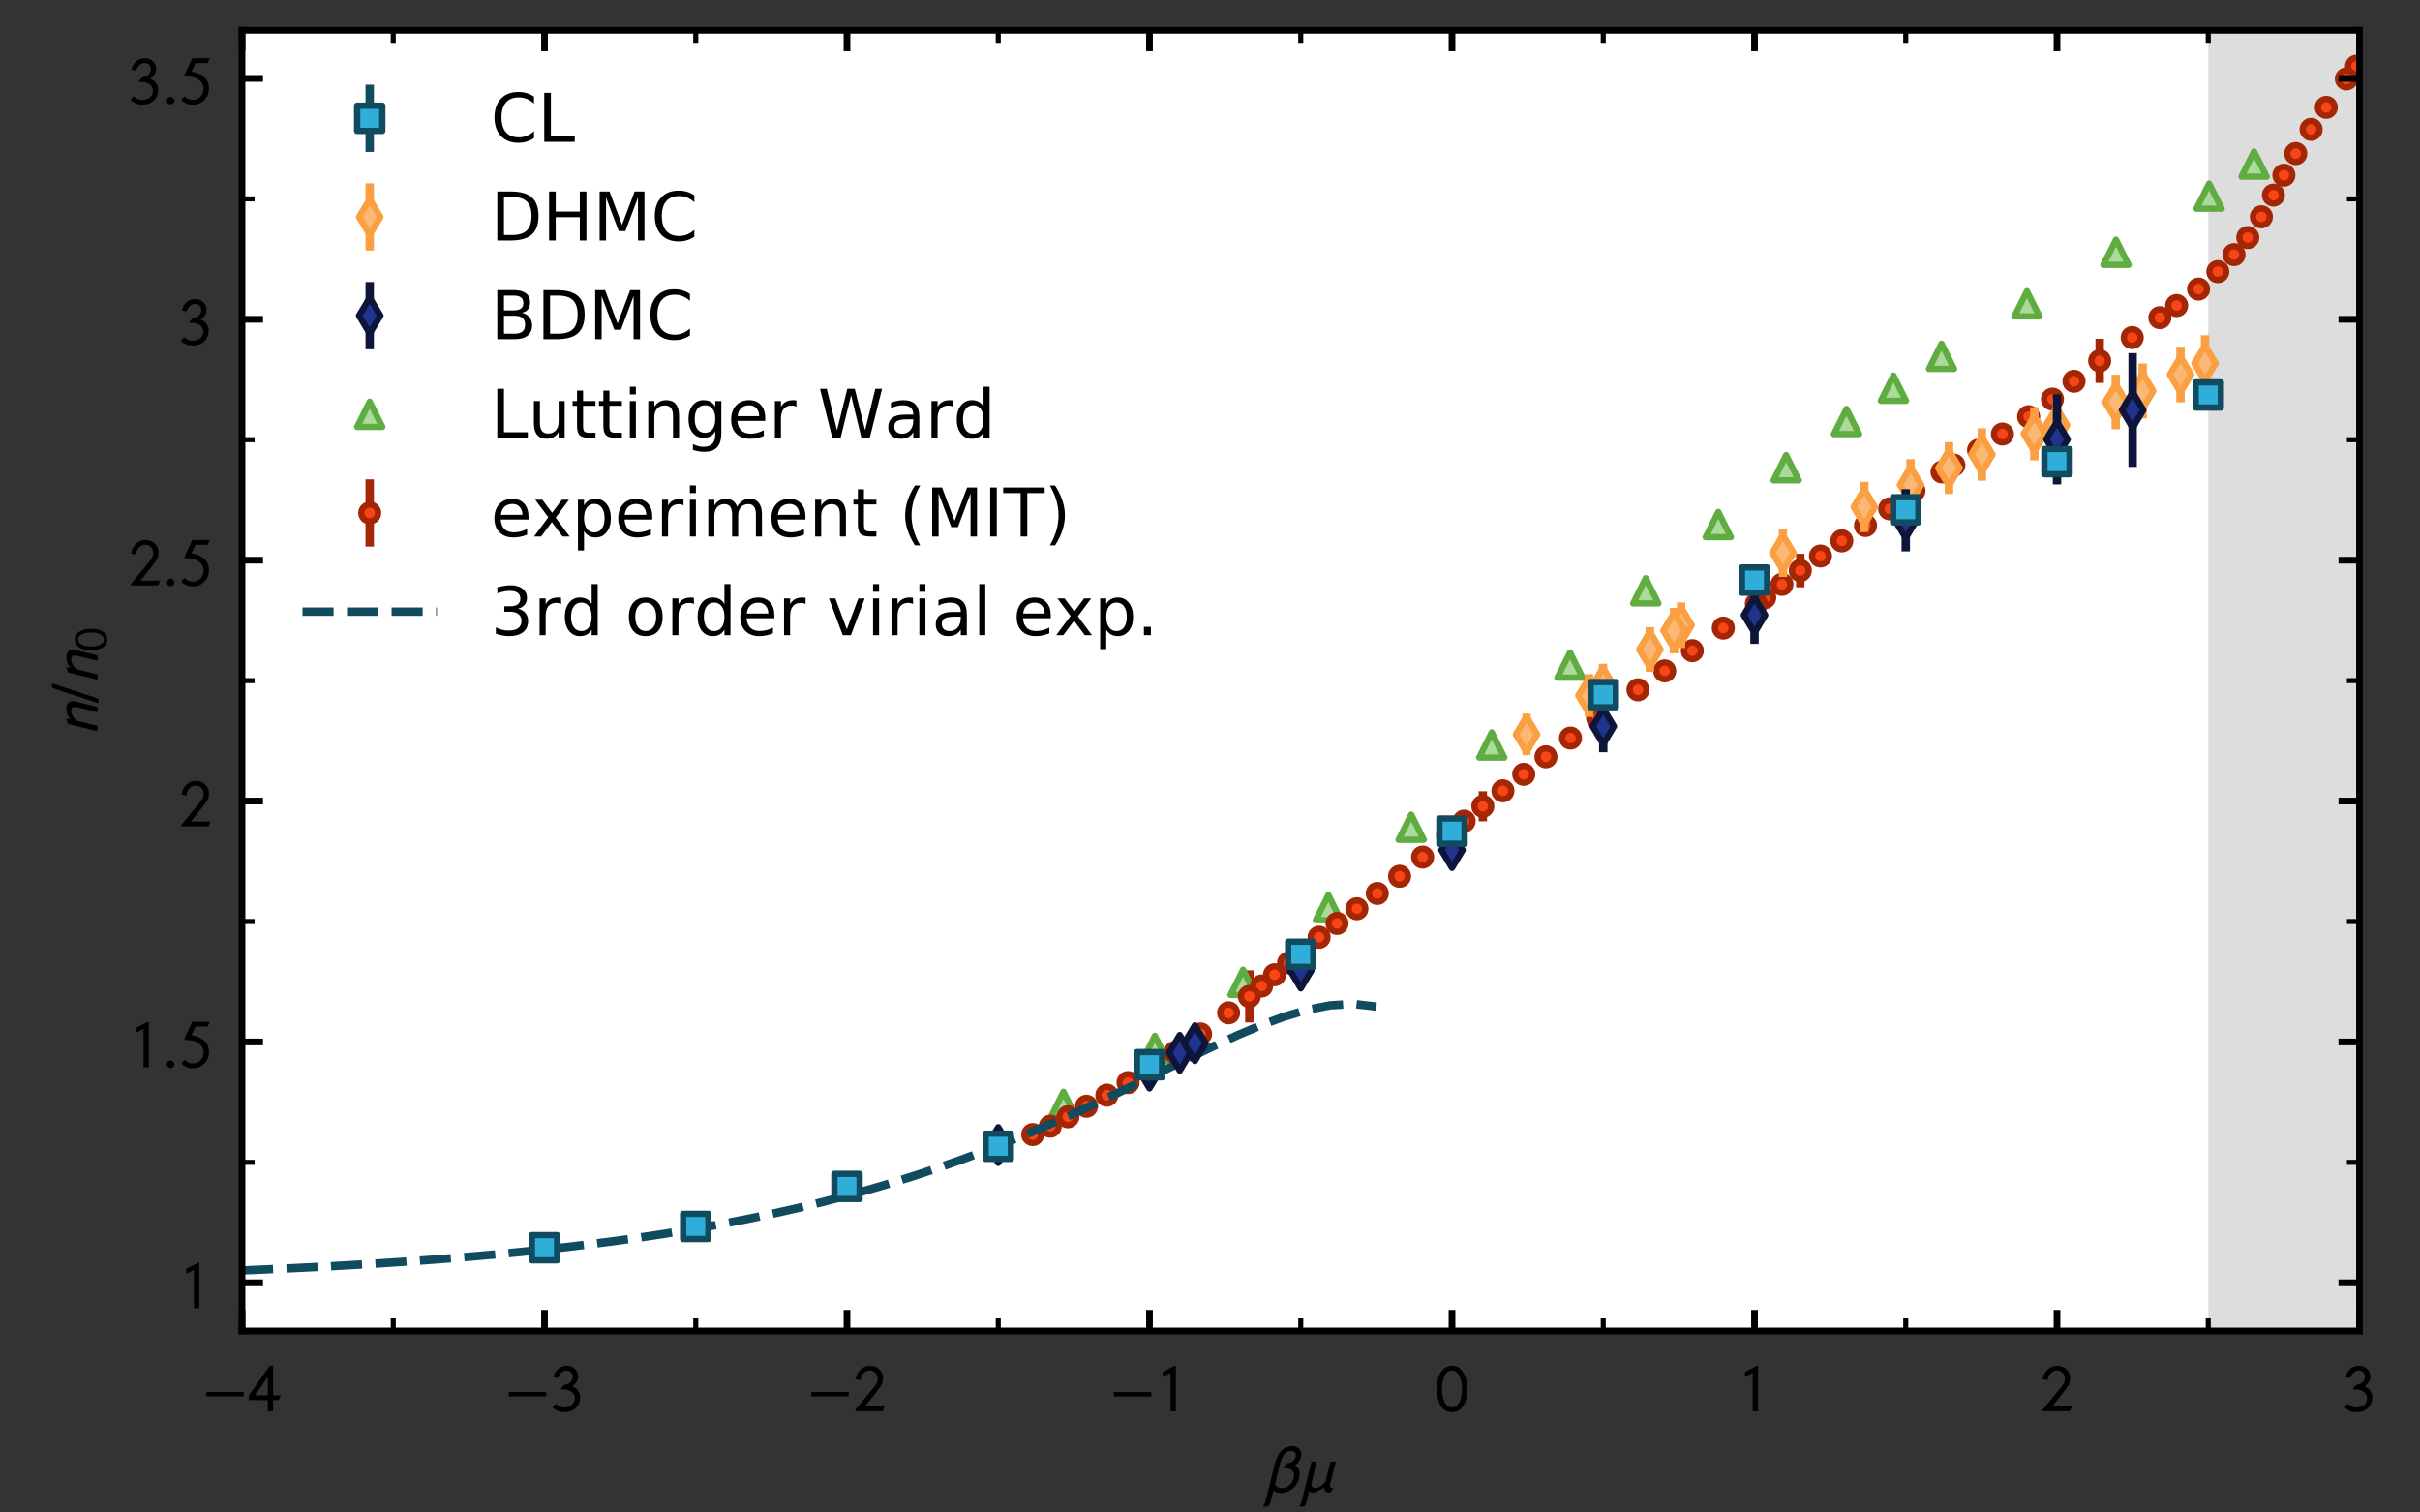 <?xml version="1.0" encoding="utf-8" standalone="no"?>
<!DOCTYPE svg PUBLIC "-//W3C//DTD SVG 1.1//EN"
  "http://www.w3.org/Graphics/SVG/1.1/DTD/svg11.dtd">
<!-- Created with matplotlib (http://matplotlib.org/) -->
<svg height="180pt" version="1.1" viewBox="0 0 288 180" width="288pt" xmlns="http://www.w3.org/2000/svg" xmlns:xlink="http://www.w3.org/1999/xlink">
 <rect x="0" y="0" width="288" height="180" fill="#333333" stroke="none"/>
 <defs>
  <style type="text/css">
*{stroke-linecap:butt;stroke-linejoin:round;}
  </style>
 </defs>
 <g id="figure_1">
  <g id="patch_1">
   <path d="M 0 180 
L 288 180 
L 288 0 
L 0 0 
z
" style="fill:none;"/>
  </g>
  <g id="axes_1">
   <g id="patch_2">
    <path d="M 28.8 158.4 
L 280.8 158.4 
L 280.8 3.6 
L 28.8 3.6 
z
" style="fill:none;"/>
   </g>
   <g id="patch_3">
    <path clip-path="url(#p2888c764fd)" d="M -3427.2 5943.333 
L 3772.8 5943.333 
L 3772.8 -5523.333 
L -3427.2 -5523.333 
z
" style="fill:#ffffff;"/>
   </g>
   <g id="LineCollection_1">
    <path clip-path="url(#p2888c764fd)" d="M 280.449 10.422 
L 280.449 5.33 
" style="fill:none;stroke:#a42604;"/>
    <path clip-path="url(#p2888c764fd)" d="M 279.239 9.39 
L 279.239 9.39 
" style="fill:none;stroke:#a42604;"/>
    <path clip-path="url(#p2888c764fd)" d="M 276.847 12.774 
L 276.847 12.774 
" style="fill:none;stroke:#a42604;"/>
    <path clip-path="url(#p2888c764fd)" d="M 275.042 15.395 
L 275.042 15.395 
" style="fill:none;stroke:#a42604;"/>
    <path clip-path="url(#p2888c764fd)" d="M 273.214 18.277 
L 273.214 18.277 
" style="fill:none;stroke:#a42604;"/>
    <path clip-path="url(#p2888c764fd)" d="M 271.804 20.849 
L 271.804 20.849 
" style="fill:none;stroke:#a42604;"/>
    <path clip-path="url(#p2888c764fd)" d="M 270.556 23.22 
L 270.556 23.22 
" style="fill:none;stroke:#a42604;"/>
    <path clip-path="url(#p2888c764fd)" d="M 269.126 25.805 
L 269.126 25.805 
" style="fill:none;stroke:#a42604;"/>
    <path clip-path="url(#p2888c764fd)" d="M 267.505 28.268 
L 267.505 28.268 
" style="fill:none;stroke:#a42604;"/>
    <path clip-path="url(#p2888c764fd)" d="M 265.867 30.302 
L 265.867 30.302 
" style="fill:none;stroke:#a42604;"/>
    <path clip-path="url(#p2888c764fd)" d="M 263.94 32.328 
L 263.94 32.328 
" style="fill:none;stroke:#a42604;"/>
    <path clip-path="url(#p2888c764fd)" d="M 261.646 34.402 
L 261.646 34.402 
" style="fill:none;stroke:#a42604;"/>
    <path clip-path="url(#p2888c764fd)" d="M 259.04 36.36 
L 259.04 36.36 
" style="fill:none;stroke:#a42604;"/>
    <path clip-path="url(#p2888c764fd)" d="M 257.041 37.806 
L 257.041 37.806 
" style="fill:none;stroke:#a42604;"/>
    <path clip-path="url(#p2888c764fd)" d="M 253.751 40.176 
L 253.751 40.176 
" style="fill:none;stroke:#a42604;"/>
    <path clip-path="url(#p2888c764fd)" d="M 249.878 45.571 
L 249.878 40.317 
" style="fill:none;stroke:#a42604;"/>
    <path clip-path="url(#p2888c764fd)" d="M 246.825 45.373 
L 246.825 45.373 
" style="fill:none;stroke:#a42604;"/>
    <path clip-path="url(#p2888c764fd)" d="M 244.262 47.5 
L 244.262 47.5 
" style="fill:none;stroke:#a42604;"/>
    <path clip-path="url(#p2888c764fd)" d="M 241.424 49.59 
L 241.424 49.59 
" style="fill:none;stroke:#a42604;"/>
    <path clip-path="url(#p2888c764fd)" d="M 238.303 51.656 
L 238.303 51.656 
" style="fill:none;stroke:#a42604;"/>
    <path clip-path="url(#p2888c764fd)" d="M 235.465 53.58 
L 235.465 53.58 
" style="fill:none;stroke:#a42604;"/>
    <path clip-path="url(#p2888c764fd)" d="M 232.523 55.357 
L 232.523 55.357 
" style="fill:none;stroke:#a42604;"/>
    <path clip-path="url(#p2888c764fd)" d="M 231.12 56.17 
L 231.12 56.17 
" style="fill:none;stroke:#a42604;"/>
    <path clip-path="url(#p2888c764fd)" d="M 227.776 58.406 
L 227.776 58.406 
" style="fill:none;stroke:#a42604;"/>
    <path clip-path="url(#p2888c764fd)" d="M 224.891 60.553 
L 224.891 60.553 
" style="fill:none;stroke:#a42604;"/>
    <path clip-path="url(#p2888c764fd)" d="M 222.012 62.539 
L 222.012 62.539 
" style="fill:none;stroke:#a42604;"/>
    <path clip-path="url(#p2888c764fd)" d="M 219.19 64.367 
L 219.19 64.367 
" style="fill:none;stroke:#a42604;"/>
    <path clip-path="url(#p2888c764fd)" d="M 216.654 66.17 
L 216.654 66.17 
" style="fill:none;stroke:#a42604;"/>
    <path clip-path="url(#p2888c764fd)" d="M 214.25 69.897 
L 214.25 65.907 
" style="fill:none;stroke:#a42604;"/>
    <path clip-path="url(#p2888c764fd)" d="M 212.067 69.545 
L 212.067 69.545 
" style="fill:none;stroke:#a42604;"/>
    <path clip-path="url(#p2888c764fd)" d="M 210.018 71.127 
L 210.018 71.127 
" style="fill:none;stroke:#a42604;"/>
    <path clip-path="url(#p2888c764fd)" d="M 209.021 71.863 
L 209.021 71.863 
" style="fill:none;stroke:#a42604;"/>
    <path clip-path="url(#p2888c764fd)" d="M 205.087 74.745 
L 205.087 74.745 
" style="fill:none;stroke:#a42604;"/>
    <path clip-path="url(#p2888c764fd)" d="M 201.401 77.434 
L 201.401 77.434 
" style="fill:none;stroke:#a42604;"/>
    <path clip-path="url(#p2888c764fd)" d="M 198.113 79.842 
L 198.113 79.842 
" style="fill:none;stroke:#a42604;"/>
    <path clip-path="url(#p2888c764fd)" d="M 194.931 82.089 
L 194.931 82.089 
" style="fill:none;stroke:#a42604;"/>
    <path clip-path="url(#p2888c764fd)" d="M 190.128 85.444 
L 190.128 85.444 
" style="fill:none;stroke:#a42604;"/>
    <path clip-path="url(#p2888c764fd)" d="M 186.904 87.835 
L 186.904 87.835 
" style="fill:none;stroke:#a42604;"/>
    <path clip-path="url(#p2888c764fd)" d="M 183.979 90.064 
L 183.979 90.064 
" style="fill:none;stroke:#a42604;"/>
    <path clip-path="url(#p2888c764fd)" d="M 181.338 92.147 
L 181.338 92.147 
" style="fill:none;stroke:#a42604;"/>
    <path clip-path="url(#p2888c764fd)" d="M 178.858 94.113 
L 178.858 94.113 
" style="fill:none;stroke:#a42604;"/>
    <path clip-path="url(#p2888c764fd)" d="M 176.47 97.746 
L 176.47 94.163 
" style="fill:none;stroke:#a42604;"/>
    <path clip-path="url(#p2888c764fd)" d="M 174.245 97.72 
L 174.245 97.72 
" style="fill:none;stroke:#a42604;"/>
    <path clip-path="url(#p2888c764fd)" d="M 172.273 99.396 
L 172.273 99.396 
" style="fill:none;stroke:#a42604;"/>
    <path clip-path="url(#p2888c764fd)" d="M 169.305 102.001 
L 169.305 102.001 
" style="fill:none;stroke:#a42604;"/>
    <path clip-path="url(#p2888c764fd)" d="M 166.562 104.284 
L 166.562 104.284 
" style="fill:none;stroke:#a42604;"/>
    <path clip-path="url(#p2888c764fd)" d="M 163.909 106.324 
L 163.909 106.324 
" style="fill:none;stroke:#a42604;"/>
    <path clip-path="url(#p2888c764fd)" d="M 161.486 108.146 
L 161.486 108.146 
" style="fill:none;stroke:#a42604;"/>
    <path clip-path="url(#p2888c764fd)" d="M 159.119 109.894 
L 159.119 109.894 
" style="fill:none;stroke:#a42604;"/>
    <path clip-path="url(#p2888c764fd)" d="M 156.985 111.541 
L 156.985 111.541 
" style="fill:none;stroke:#a42604;"/>
    <path clip-path="url(#p2888c764fd)" d="M 155.131 113.093 
L 155.131 113.093 
" style="fill:none;stroke:#a42604;"/>
    <path clip-path="url(#p2888c764fd)" d="M 153.353 114.597 
L 153.353 114.597 
" style="fill:none;stroke:#a42604;"/>
    <path clip-path="url(#p2888c764fd)" d="M 151.683 116.003 
L 151.683 116.003 
" style="fill:none;stroke:#a42604;"/>
    <path clip-path="url(#p2888c764fd)" d="M 150.139 117.343 
L 150.139 117.343 
" style="fill:none;stroke:#a42604;"/>
    <path clip-path="url(#p2888c764fd)" d="M 148.684 121.679 
L 148.684 115.474 
" style="fill:none;stroke:#a42604;"/>
    <path clip-path="url(#p2888c764fd)" d="M 146.214 120.533 
L 146.214 120.533 
" style="fill:none;stroke:#a42604;"/>
    <path clip-path="url(#p2888c764fd)" d="M 142.879 123.049 
L 142.879 123.049 
" style="fill:none;stroke:#a42604;"/>
    <path clip-path="url(#p2888c764fd)" d="M 139.85 125.24 
L 139.85 125.24 
" style="fill:none;stroke:#a42604;"/>
    <path clip-path="url(#p2888c764fd)" d="M 136.956 127.142 
L 136.956 127.142 
" style="fill:none;stroke:#a42604;"/>
    <path clip-path="url(#p2888c764fd)" d="M 134.247 128.835 
L 134.247 128.835 
" style="fill:none;stroke:#a42604;"/>
    <path clip-path="url(#p2888c764fd)" d="M 131.725 130.336 
L 131.725 130.336 
" style="fill:none;stroke:#a42604;"/>
    <path clip-path="url(#p2888c764fd)" d="M 129.304 131.654 
L 129.304 131.654 
" style="fill:none;stroke:#a42604;"/>
    <path clip-path="url(#p2888c764fd)" d="M 127.09 132.909 
L 127.09 132.909 
" style="fill:none;stroke:#a42604;"/>
    <path clip-path="url(#p2888c764fd)" d="M 124.993 134.031 
L 124.993 134.031 
" style="fill:none;stroke:#a42604;"/>
    <path clip-path="url(#p2888c764fd)" d="M 122.903 135.025 
L 122.903 135.025 
" style="fill:none;stroke:#a42604;"/>
   </g>
   <g id="PolyCollection_1">
    <path clip-path="url(#p2888c764fd)" d="M 262.8 -19.333 
L 262.8 210 
L 288 210 
L 288 -19.333 
L 288 -19.333 
L 262.8 -19.333 
z
" style="fill:#dddddd;"/>
   </g>
   <g id="line2d_1">
    <defs>
     <path d="M 0 -1.5 
L -1.5 1.5 
L 1.5 1.5 
z
" id="md05392b542" style="stroke:#5fad41;stroke-linejoin:miter;stroke-width:0.75;"/>
    </defs>
    <g clip-path="url(#p2888c764fd)">
     <use style="fill:#adda9c;stroke:#5fad41;stroke-linejoin:miter;stroke-width:0.75;" x="126.563" xlink:href="#md05392b542" y="131.428"/>
     <use style="fill:#adda9c;stroke:#5fad41;stroke-linejoin:miter;stroke-width:0.75;" x="137.444" xlink:href="#md05392b542" y="124.772"/>
     <use style="fill:#adda9c;stroke:#5fad41;stroke-linejoin:miter;stroke-width:0.75;" x="147.934" xlink:href="#md05392b542" y="116.907"/>
     <use style="fill:#adda9c;stroke:#5fad41;stroke-linejoin:miter;stroke-width:0.75;" x="158.088" xlink:href="#md05392b542" y="108.014"/>
     <use style="fill:#adda9c;stroke:#5fad41;stroke-linejoin:miter;stroke-width:0.75;" x="167.946" xlink:href="#md05392b542" y="98.441"/>
     <use style="fill:#adda9c;stroke:#5fad41;stroke-linejoin:miter;stroke-width:0.75;" x="177.532" xlink:href="#md05392b542" y="88.659"/>
     <use style="fill:#adda9c;stroke:#5fad41;stroke-linejoin:miter;stroke-width:0.75;" x="186.847" xlink:href="#md05392b542" y="79.149"/>
     <use style="fill:#adda9c;stroke:#5fad41;stroke-linejoin:miter;stroke-width:0.75;" x="195.86" xlink:href="#md05392b542" y="70.313"/>
     <use style="fill:#adda9c;stroke:#5fad41;stroke-linejoin:miter;stroke-width:0.75;" x="204.491" xlink:href="#md05392b542" y="62.428"/>
     <use style="fill:#adda9c;stroke:#5fad41;stroke-linejoin:miter;stroke-width:0.75;" x="212.566" xlink:href="#md05392b542" y="55.664"/>
     <use style="fill:#adda9c;stroke:#5fad41;stroke-linejoin:miter;stroke-width:0.75;" x="219.75" xlink:href="#md05392b542" y="50.163"/>
     <use style="fill:#adda9c;stroke:#5fad41;stroke-linejoin:miter;stroke-width:0.75;" x="225.337" xlink:href="#md05392b542" y="46.201"/>
     <use style="fill:#adda9c;stroke:#5fad41;stroke-linejoin:miter;stroke-width:0.75;" x="231.057" xlink:href="#md05392b542" y="42.404"/>
     <use style="fill:#adda9c;stroke:#5fad41;stroke-linejoin:miter;stroke-width:0.75;" x="241.222" xlink:href="#md05392b542" y="36.152"/>
     <use style="fill:#adda9c;stroke:#5fad41;stroke-linejoin:miter;stroke-width:0.75;" x="251.821" xlink:href="#md05392b542" y="30.019"/>
     <use style="fill:#adda9c;stroke:#5fad41;stroke-linejoin:miter;stroke-width:0.75;" x="262.903" xlink:href="#md05392b542" y="23.338"/>
     <use style="fill:#adda9c;stroke:#5fad41;stroke-linejoin:miter;stroke-width:0.75;" x="268.254" xlink:href="#md05392b542" y="19.525"/>
    </g>
   </g>
   <g id="line2d_2">
    <defs>
     <path d="M 0 1 
C 0.265 1 0.52 0.895 0.707 0.707 
C 0.895 0.52 1 0.265 1 0 
C 1 -0.265 0.895 -0.52 0.707 -0.707 
C 0.52 -0.895 0.265 -1 0 -1 
C -0.265 -1 -0.52 -0.895 -0.707 -0.707 
C -0.895 -0.52 -1 -0.265 -1 0 
C -1 0.265 -0.895 0.52 -0.707 0.707 
C -0.52 0.895 -0.265 1 0 1 
z
" id="m247b9e4d9e" style="stroke:#a42604;stroke-width:0.75;"/>
    </defs>
    <g clip-path="url(#p2888c764fd)">
     <use style="fill:#f94515;stroke:#a42604;stroke-width:0.75;" x="280.449" xlink:href="#m247b9e4d9e" y="7.876"/>
     <use style="fill:#f94515;stroke:#a42604;stroke-width:0.75;" x="279.239" xlink:href="#m247b9e4d9e" y="9.39"/>
     <use style="fill:#f94515;stroke:#a42604;stroke-width:0.75;" x="276.847" xlink:href="#m247b9e4d9e" y="12.774"/>
     <use style="fill:#f94515;stroke:#a42604;stroke-width:0.75;" x="275.042" xlink:href="#m247b9e4d9e" y="15.395"/>
     <use style="fill:#f94515;stroke:#a42604;stroke-width:0.75;" x="273.214" xlink:href="#m247b9e4d9e" y="18.277"/>
     <use style="fill:#f94515;stroke:#a42604;stroke-width:0.75;" x="271.804" xlink:href="#m247b9e4d9e" y="20.849"/>
     <use style="fill:#f94515;stroke:#a42604;stroke-width:0.75;" x="270.556" xlink:href="#m247b9e4d9e" y="23.22"/>
     <use style="fill:#f94515;stroke:#a42604;stroke-width:0.75;" x="269.126" xlink:href="#m247b9e4d9e" y="25.805"/>
     <use style="fill:#f94515;stroke:#a42604;stroke-width:0.75;" x="267.505" xlink:href="#m247b9e4d9e" y="28.268"/>
     <use style="fill:#f94515;stroke:#a42604;stroke-width:0.75;" x="265.867" xlink:href="#m247b9e4d9e" y="30.302"/>
     <use style="fill:#f94515;stroke:#a42604;stroke-width:0.75;" x="263.94" xlink:href="#m247b9e4d9e" y="32.328"/>
     <use style="fill:#f94515;stroke:#a42604;stroke-width:0.75;" x="261.646" xlink:href="#m247b9e4d9e" y="34.402"/>
     <use style="fill:#f94515;stroke:#a42604;stroke-width:0.75;" x="259.04" xlink:href="#m247b9e4d9e" y="36.36"/>
     <use style="fill:#f94515;stroke:#a42604;stroke-width:0.75;" x="257.041" xlink:href="#m247b9e4d9e" y="37.806"/>
     <use style="fill:#f94515;stroke:#a42604;stroke-width:0.75;" x="253.751" xlink:href="#m247b9e4d9e" y="40.176"/>
     <use style="fill:#f94515;stroke:#a42604;stroke-width:0.75;" x="249.878" xlink:href="#m247b9e4d9e" y="42.944"/>
     <use style="fill:#f94515;stroke:#a42604;stroke-width:0.75;" x="246.825" xlink:href="#m247b9e4d9e" y="45.373"/>
     <use style="fill:#f94515;stroke:#a42604;stroke-width:0.75;" x="244.262" xlink:href="#m247b9e4d9e" y="47.5"/>
     <use style="fill:#f94515;stroke:#a42604;stroke-width:0.75;" x="241.424" xlink:href="#m247b9e4d9e" y="49.59"/>
     <use style="fill:#f94515;stroke:#a42604;stroke-width:0.75;" x="238.303" xlink:href="#m247b9e4d9e" y="51.656"/>
     <use style="fill:#f94515;stroke:#a42604;stroke-width:0.75;" x="235.465" xlink:href="#m247b9e4d9e" y="53.58"/>
     <use style="fill:#f94515;stroke:#a42604;stroke-width:0.75;" x="232.523" xlink:href="#m247b9e4d9e" y="55.357"/>
     <use style="fill:#f94515;stroke:#a42604;stroke-width:0.75;" x="231.12" xlink:href="#m247b9e4d9e" y="56.17"/>
     <use style="fill:#f94515;stroke:#a42604;stroke-width:0.75;" x="227.776" xlink:href="#m247b9e4d9e" y="58.406"/>
     <use style="fill:#f94515;stroke:#a42604;stroke-width:0.75;" x="224.891" xlink:href="#m247b9e4d9e" y="60.553"/>
     <use style="fill:#f94515;stroke:#a42604;stroke-width:0.75;" x="222.012" xlink:href="#m247b9e4d9e" y="62.539"/>
     <use style="fill:#f94515;stroke:#a42604;stroke-width:0.75;" x="219.19" xlink:href="#m247b9e4d9e" y="64.367"/>
     <use style="fill:#f94515;stroke:#a42604;stroke-width:0.75;" x="216.654" xlink:href="#m247b9e4d9e" y="66.17"/>
     <use style="fill:#f94515;stroke:#a42604;stroke-width:0.75;" x="214.25" xlink:href="#m247b9e4d9e" y="67.902"/>
     <use style="fill:#f94515;stroke:#a42604;stroke-width:0.75;" x="212.067" xlink:href="#m247b9e4d9e" y="69.545"/>
     <use style="fill:#f94515;stroke:#a42604;stroke-width:0.75;" x="210.018" xlink:href="#m247b9e4d9e" y="71.127"/>
     <use style="fill:#f94515;stroke:#a42604;stroke-width:0.75;" x="209.021" xlink:href="#m247b9e4d9e" y="71.863"/>
     <use style="fill:#f94515;stroke:#a42604;stroke-width:0.75;" x="205.087" xlink:href="#m247b9e4d9e" y="74.745"/>
     <use style="fill:#f94515;stroke:#a42604;stroke-width:0.75;" x="201.401" xlink:href="#m247b9e4d9e" y="77.434"/>
     <use style="fill:#f94515;stroke:#a42604;stroke-width:0.75;" x="198.113" xlink:href="#m247b9e4d9e" y="79.842"/>
     <use style="fill:#f94515;stroke:#a42604;stroke-width:0.75;" x="194.931" xlink:href="#m247b9e4d9e" y="82.089"/>
     <use style="fill:#f94515;stroke:#a42604;stroke-width:0.75;" x="190.128" xlink:href="#m247b9e4d9e" y="85.444"/>
     <use style="fill:#f94515;stroke:#a42604;stroke-width:0.75;" x="186.904" xlink:href="#m247b9e4d9e" y="87.835"/>
     <use style="fill:#f94515;stroke:#a42604;stroke-width:0.75;" x="183.979" xlink:href="#m247b9e4d9e" y="90.064"/>
     <use style="fill:#f94515;stroke:#a42604;stroke-width:0.75;" x="181.338" xlink:href="#m247b9e4d9e" y="92.147"/>
     <use style="fill:#f94515;stroke:#a42604;stroke-width:0.75;" x="178.858" xlink:href="#m247b9e4d9e" y="94.113"/>
     <use style="fill:#f94515;stroke:#a42604;stroke-width:0.75;" x="176.47" xlink:href="#m247b9e4d9e" y="95.954"/>
     <use style="fill:#f94515;stroke:#a42604;stroke-width:0.75;" x="174.245" xlink:href="#m247b9e4d9e" y="97.72"/>
     <use style="fill:#f94515;stroke:#a42604;stroke-width:0.75;" x="172.273" xlink:href="#m247b9e4d9e" y="99.396"/>
     <use style="fill:#f94515;stroke:#a42604;stroke-width:0.75;" x="169.305" xlink:href="#m247b9e4d9e" y="102.001"/>
     <use style="fill:#f94515;stroke:#a42604;stroke-width:0.75;" x="166.562" xlink:href="#m247b9e4d9e" y="104.284"/>
     <use style="fill:#f94515;stroke:#a42604;stroke-width:0.75;" x="163.909" xlink:href="#m247b9e4d9e" y="106.324"/>
     <use style="fill:#f94515;stroke:#a42604;stroke-width:0.75;" x="161.486" xlink:href="#m247b9e4d9e" y="108.146"/>
     <use style="fill:#f94515;stroke:#a42604;stroke-width:0.75;" x="159.119" xlink:href="#m247b9e4d9e" y="109.894"/>
     <use style="fill:#f94515;stroke:#a42604;stroke-width:0.75;" x="156.985" xlink:href="#m247b9e4d9e" y="111.541"/>
     <use style="fill:#f94515;stroke:#a42604;stroke-width:0.75;" x="155.131" xlink:href="#m247b9e4d9e" y="113.093"/>
     <use style="fill:#f94515;stroke:#a42604;stroke-width:0.75;" x="153.353" xlink:href="#m247b9e4d9e" y="114.597"/>
     <use style="fill:#f94515;stroke:#a42604;stroke-width:0.75;" x="151.683" xlink:href="#m247b9e4d9e" y="116.003"/>
     <use style="fill:#f94515;stroke:#a42604;stroke-width:0.75;" x="150.139" xlink:href="#m247b9e4d9e" y="117.343"/>
     <use style="fill:#f94515;stroke:#a42604;stroke-width:0.75;" x="148.684" xlink:href="#m247b9e4d9e" y="118.577"/>
     <use style="fill:#f94515;stroke:#a42604;stroke-width:0.75;" x="146.214" xlink:href="#m247b9e4d9e" y="120.533"/>
     <use style="fill:#f94515;stroke:#a42604;stroke-width:0.75;" x="142.879" xlink:href="#m247b9e4d9e" y="123.049"/>
     <use style="fill:#f94515;stroke:#a42604;stroke-width:0.75;" x="139.85" xlink:href="#m247b9e4d9e" y="125.24"/>
     <use style="fill:#f94515;stroke:#a42604;stroke-width:0.75;" x="136.956" xlink:href="#m247b9e4d9e" y="127.142"/>
     <use style="fill:#f94515;stroke:#a42604;stroke-width:0.75;" x="134.247" xlink:href="#m247b9e4d9e" y="128.835"/>
     <use style="fill:#f94515;stroke:#a42604;stroke-width:0.75;" x="131.725" xlink:href="#m247b9e4d9e" y="130.336"/>
     <use style="fill:#f94515;stroke:#a42604;stroke-width:0.75;" x="129.304" xlink:href="#m247b9e4d9e" y="131.654"/>
     <use style="fill:#f94515;stroke:#a42604;stroke-width:0.75;" x="127.09" xlink:href="#m247b9e4d9e" y="132.909"/>
     <use style="fill:#f94515;stroke:#a42604;stroke-width:0.75;" x="124.993" xlink:href="#m247b9e4d9e" y="134.031"/>
     <use style="fill:#f94515;stroke:#a42604;stroke-width:0.75;" x="122.903" xlink:href="#m247b9e4d9e" y="135.025"/>
    </g>
   </g>
   <g id="matplotlib.axis_1">
    <g id="xtick_1">
     <g id="line2d_3">
      <defs>
       <path d="M 0 0 
L 0 -2.5 
" id="m42b6ad01c5" style="stroke:#000000;stroke-width:0.8;"/>
      </defs>
      <g>
       <use style="stroke:#000000;stroke-width:0.8;" x="28.8" xlink:href="#m42b6ad01c5" y="158.4"/>
      </g>
     </g>
     <g id="line2d_4">
      <defs>
       <path d="M 0 0 
L 0 2.5 
" id="m9248b9e8ec" style="stroke:#000000;stroke-width:0.8;"/>
      </defs>
      <g>
       <use style="stroke:#000000;stroke-width:0.8;" x="28.8" xlink:href="#m9248b9e8ec" y="3.6"/>
      </g>
     </g>
     <g id="text_1">
      <!-- $-4$ -->
      <defs>
       <path d="M 62.094 22 
L 6.406 22 
L 6.406 28.594 
L 62.094 28.594 
z
" id="STIXGeneral-Regular-2212"/>
       <path d="M 48.906 23.594 
L 45.594 16.5 
L 37.297 16.5 
L 37.297 0 
L 29.406 0 
L 29.406 16.5 
L 1.094 16.5 
L 1.094 23.297 
L 32.297 67.594 
L 37.297 67.594 
L 37.297 23.594 
z
M 29.406 23.594 
L 29.406 51 
L 10 23.594 
z
" id="STIXGeneral-Regular-1d7e6"/>
      </defs>
      <g transform="translate(24.04 167.979)scale(0.08 -0.08)">
       <use transform="translate(0 0.406)" xlink:href="#STIXGeneral-Regular-2212"/>
       <use transform="translate(68.5 0.406)" xlink:href="#STIXGeneral-Regular-1d7e6"/>
      </g>
     </g>
    </g>
    <g id="xtick_2">
     <g id="line2d_5">
      <g>
       <use style="stroke:#000000;stroke-width:0.8;" x="64.8" xlink:href="#m42b6ad01c5" y="158.4"/>
      </g>
     </g>
     <g id="line2d_6">
      <g>
       <use style="stroke:#000000;stroke-width:0.8;" x="64.8" xlink:href="#m9248b9e8ec" y="3.6"/>
      </g>
     </g>
     <g id="text_2">
      <!-- $-3$ -->
      <defs>
       <path d="M 11.297 49.203 
L 4.203 50.906 
Q 6.406 58.703 11.5 63.141 
Q 16.594 67.594 24.297 67.594 
Q 31.406 67.594 36.203 63.094 
Q 41 58.594 41 51.906 
Q 41 43 32.406 37 
Q 38 35 41.047 30.344 
Q 44.094 25.703 44.094 21 
Q 44.094 11.297 37.797 5 
Q 31.406 -1.406 20.5 -1.406 
Q 9.5 -1.406 3.094 5.594 
L 7.797 11.203 
Q 12.906 5.703 20 5.703 
Q 27.406 5.703 31.594 9.297 
Q 36.203 13.203 36.203 19.094 
Q 36.203 24.297 32.453 27.797 
Q 28.703 31.297 22.203 32.203 
L 15.797 32.203 
L 15.797 34.297 
L 20.594 39.406 
Q 25.094 39.406 29.094 42.844 
Q 33.094 46.297 33.094 51.203 
Q 33.094 55.406 30.438 57.953 
Q 27.797 60.5 24 60.5 
Q 20 60.5 16.547 57.641 
Q 13.094 54.797 11.297 49.203 
z
" id="STIXGeneral-Regular-1d7e5"/>
      </defs>
      <g transform="translate(60.04 167.979)scale(0.08 -0.08)">
       <use transform="translate(0 0.406)" xlink:href="#STIXGeneral-Regular-2212"/>
       <use transform="translate(68.5 0.406)" xlink:href="#STIXGeneral-Regular-1d7e5"/>
      </g>
     </g>
    </g>
    <g id="xtick_3">
     <g id="line2d_7">
      <g>
       <use style="stroke:#000000;stroke-width:0.8;" x="100.8" xlink:href="#m42b6ad01c5" y="158.4"/>
      </g>
     </g>
     <g id="line2d_8">
      <g>
       <use style="stroke:#000000;stroke-width:0.8;" x="100.8" xlink:href="#m9248b9e8ec" y="3.6"/>
      </g>
     </g>
     <g id="text_3">
      <!-- $-2$ -->
      <defs>
       <path d="M 46.906 7.094 
L 44 0 
L 3.5 0 
L 3.5 2.094 
L 21 23.5 
L 21 23.406 
L 26.594 30.203 
Q 30.5 34.906 32.094 36.953 
Q 33.703 39 35.203 41.953 
Q 36.703 44.906 36.703 47.5 
Q 36.703 53.703 33.344 57.094 
Q 30 60.5 24.203 60.5 
Q 19.594 60.5 15.75 56.703 
Q 11.906 52.906 10.906 45.906 
L 3.703 47.594 
Q 5.297 56.5 11.188 62.047 
Q 17.094 67.594 24.906 67.594 
Q 33.594 67.594 39.094 62.188 
Q 44.594 56.797 44.594 49.094 
Q 44.594 43.5 42.5 39.453 
Q 40.406 35.406 33.703 27 
L 17.703 7.094 
z
" id="STIXGeneral-Regular-1d7e4"/>
      </defs>
      <g transform="translate(96.04 167.979)scale(0.08 -0.08)">
       <use transform="translate(0 0.406)" xlink:href="#STIXGeneral-Regular-2212"/>
       <use transform="translate(68.5 0.406)" xlink:href="#STIXGeneral-Regular-1d7e4"/>
      </g>
     </g>
    </g>
    <g id="xtick_4">
     <g id="line2d_9">
      <g>
       <use style="stroke:#000000;stroke-width:0.8;" x="136.8" xlink:href="#m42b6ad01c5" y="158.4"/>
      </g>
     </g>
     <g id="line2d_10">
      <g>
       <use style="stroke:#000000;stroke-width:0.8;" x="136.8" xlink:href="#m9248b9e8ec" y="3.6"/>
      </g>
     </g>
     <g id="text_4">
      <!-- $-1$ -->
      <defs>
       <path d="M 30.203 0 
L 22.297 0 
L 22.297 57 
Q 20.094 56 15.75 53.75 
Q 11.406 51.5 10.797 51.203 
L 10.797 58.5 
L 28.797 67.703 
L 30.203 67.203 
z
" id="STIXGeneral-Regular-1d7e3"/>
      </defs>
      <g transform="translate(132.04 167.979)scale(0.08 -0.08)">
       <use transform="translate(0 0.297)" xlink:href="#STIXGeneral-Regular-2212"/>
       <use transform="translate(68.5 0.297)" xlink:href="#STIXGeneral-Regular-1d7e3"/>
      </g>
     </g>
    </g>
    <g id="xtick_5">
     <g id="line2d_11">
      <g>
       <use style="stroke:#000000;stroke-width:0.8;" x="172.8" xlink:href="#m42b6ad01c5" y="158.4"/>
      </g>
     </g>
     <g id="line2d_12">
      <g>
       <use style="stroke:#000000;stroke-width:0.8;" x="172.8" xlink:href="#m9248b9e8ec" y="3.6"/>
      </g>
     </g>
     <g id="text_5">
      <!-- $0$ -->
      <defs>
       <path d="M 47.703 33 
Q 47.703 23.797 45.547 16.344 
Q 43.406 8.906 38.094 3.75 
Q 32.797 -1.406 25 -1.406 
Q 18.797 -1.406 14.25 1.688 
Q 9.703 4.797 7.203 10.047 
Q 4.703 15.297 3.5 21.141 
Q 2.297 27 2.297 33.594 
Q 2.297 42.906 4.594 50.344 
Q 6.906 57.797 12.297 62.688 
Q 17.703 67.594 25.406 67.594 
Q 35.203 67.594 41.453 57.938 
Q 47.703 48.297 47.703 33 
z
M 39.797 33 
Q 39.797 45.203 35.75 52.844 
Q 31.703 60.5 25.203 60.5 
Q 17.797 60.5 14 52.75 
Q 10.203 45 10.203 33.406 
Q 10.203 28.203 10.953 23.547 
Q 11.703 18.906 13.344 14.75 
Q 15 10.594 18 8.141 
Q 21 5.703 25 5.703 
Q 30.094 5.703 33.547 9.797 
Q 37 13.906 38.391 19.844 
Q 39.797 25.797 39.797 33 
z
" id="STIXGeneral-Regular-1d7e2"/>
      </defs>
      <g transform="translate(170.8 167.979)scale(0.08 -0.08)">
       <use transform="translate(0 0.406)" xlink:href="#STIXGeneral-Regular-1d7e2"/>
      </g>
     </g>
    </g>
    <g id="xtick_6">
     <g id="line2d_13">
      <g>
       <use style="stroke:#000000;stroke-width:0.8;" x="208.8" xlink:href="#m42b6ad01c5" y="158.4"/>
      </g>
     </g>
     <g id="line2d_14">
      <g>
       <use style="stroke:#000000;stroke-width:0.8;" x="208.8" xlink:href="#m9248b9e8ec" y="3.6"/>
      </g>
     </g>
     <g id="text_6">
      <!-- $1$ -->
      <g transform="translate(206.8 167.979)scale(0.08 -0.08)">
       <use transform="translate(0 0.297)" xlink:href="#STIXGeneral-Regular-1d7e3"/>
      </g>
     </g>
    </g>
    <g id="xtick_7">
     <g id="line2d_15">
      <g>
       <use style="stroke:#000000;stroke-width:0.8;" x="244.8" xlink:href="#m42b6ad01c5" y="158.4"/>
      </g>
     </g>
     <g id="line2d_16">
      <g>
       <use style="stroke:#000000;stroke-width:0.8;" x="244.8" xlink:href="#m9248b9e8ec" y="3.6"/>
      </g>
     </g>
     <g id="text_7">
      <!-- $2$ -->
      <g transform="translate(242.8 167.979)scale(0.08 -0.08)">
       <use transform="translate(0 0.406)" xlink:href="#STIXGeneral-Regular-1d7e4"/>
      </g>
     </g>
    </g>
    <g id="xtick_8">
     <g id="line2d_17">
      <g>
       <use style="stroke:#000000;stroke-width:0.8;" x="280.8" xlink:href="#m42b6ad01c5" y="158.4"/>
      </g>
     </g>
     <g id="line2d_18">
      <g>
       <use style="stroke:#000000;stroke-width:0.8;" x="280.8" xlink:href="#m9248b9e8ec" y="3.6"/>
      </g>
     </g>
     <g id="text_8">
      <!-- $3$ -->
      <g transform="translate(278.8 167.979)scale(0.08 -0.08)">
       <use transform="translate(0 0.406)" xlink:href="#STIXGeneral-Regular-1d7e5"/>
      </g>
     </g>
    </g>
    <g id="xtick_9">
     <g id="line2d_19">
      <defs>
       <path d="M 0 0 
L 0 -1.5 
" id="mc5498034b3" style="stroke:#000000;stroke-width:0.6;"/>
      </defs>
      <g>
       <use style="stroke:#000000;stroke-width:0.6;" x="46.8" xlink:href="#mc5498034b3" y="158.4"/>
      </g>
     </g>
     <g id="line2d_20">
      <defs>
       <path d="M 0 0 
L 0 1.5 
" id="m64a63ac55c" style="stroke:#000000;stroke-width:0.6;"/>
      </defs>
      <g>
       <use style="stroke:#000000;stroke-width:0.6;" x="46.8" xlink:href="#m64a63ac55c" y="3.6"/>
      </g>
     </g>
    </g>
    <g id="xtick_10">
     <g id="line2d_21">
      <g>
       <use style="stroke:#000000;stroke-width:0.6;" x="82.8" xlink:href="#mc5498034b3" y="158.4"/>
      </g>
     </g>
     <g id="line2d_22">
      <g>
       <use style="stroke:#000000;stroke-width:0.6;" x="82.8" xlink:href="#m64a63ac55c" y="3.6"/>
      </g>
     </g>
    </g>
    <g id="xtick_11">
     <g id="line2d_23">
      <g>
       <use style="stroke:#000000;stroke-width:0.6;" x="118.8" xlink:href="#mc5498034b3" y="158.4"/>
      </g>
     </g>
     <g id="line2d_24">
      <g>
       <use style="stroke:#000000;stroke-width:0.6;" x="118.8" xlink:href="#m64a63ac55c" y="3.6"/>
      </g>
     </g>
    </g>
    <g id="xtick_12">
     <g id="line2d_25">
      <g>
       <use style="stroke:#000000;stroke-width:0.6;" x="154.8" xlink:href="#mc5498034b3" y="158.4"/>
      </g>
     </g>
     <g id="line2d_26">
      <g>
       <use style="stroke:#000000;stroke-width:0.6;" x="154.8" xlink:href="#m64a63ac55c" y="3.6"/>
      </g>
     </g>
    </g>
    <g id="xtick_13">
     <g id="line2d_27">
      <g>
       <use style="stroke:#000000;stroke-width:0.6;" x="190.8" xlink:href="#mc5498034b3" y="158.4"/>
      </g>
     </g>
     <g id="line2d_28">
      <g>
       <use style="stroke:#000000;stroke-width:0.6;" x="190.8" xlink:href="#m64a63ac55c" y="3.6"/>
      </g>
     </g>
    </g>
    <g id="xtick_14">
     <g id="line2d_29">
      <g>
       <use style="stroke:#000000;stroke-width:0.6;" x="226.8" xlink:href="#mc5498034b3" y="158.4"/>
      </g>
     </g>
     <g id="line2d_30">
      <g>
       <use style="stroke:#000000;stroke-width:0.6;" x="226.8" xlink:href="#m64a63ac55c" y="3.6"/>
      </g>
     </g>
    </g>
    <g id="xtick_15">
     <g id="line2d_31">
      <g>
       <use style="stroke:#000000;stroke-width:0.6;" x="262.8" xlink:href="#mc5498034b3" y="158.4"/>
      </g>
     </g>
     <g id="line2d_32">
      <g>
       <use style="stroke:#000000;stroke-width:0.6;" x="262.8" xlink:href="#m64a63ac55c" y="3.6"/>
      </g>
     </g>
    </g>
    <g id="text_9">
     <!-- $\beta\mu$ -->
     <defs>
      <path d="M 2.703 -13.094 
L 16 40.203 
Q 18.797 51.5 23.406 57.906 
Q 31.094 68.297 42.797 68.297 
Q 48.094 68.297 52 64.938 
Q 55.906 61.594 55.906 56.297 
Q 55.906 51.203 53.203 46.844 
Q 50.5 42.5 45.703 39.797 
Q 49.094 38.594 51.141 35.047 
Q 53.203 31.5 53.203 27.094 
Q 53.203 14.594 44.453 6.594 
Q 35.703 -1.406 25 -1.406 
Q 18.297 -1.406 14.406 2.203 
L 10.703 -12.594 
Q 9.594 -17 6.906 -21.5 
L -1.203 -21.5 
Q 1.594 -17.406 2.703 -13.094 
z
M 29.297 37.5 
L 34.797 42.906 
Q 40.5 43.203 44.141 46.703 
Q 47.797 50.203 47.797 54.703 
Q 47.797 57.703 45.844 59.453 
Q 43.906 61.203 40.5 61.203 
Q 34.203 61.203 30.297 55.844 
Q 26.406 50.5 24.594 43.297 
L 16.797 11.797 
Q 17.797 9.094 20.844 7.391 
Q 23.906 5.703 27.5 5.703 
Q 34.297 5.703 39.641 11.75 
Q 45 17.797 45 25.703 
Q 45 35.797 28.906 35.797 
z
" id="STIXNonUnicode-Italic-e1d9"/>
      <path d="M 53.594 45.297 
L 45.5 12.797 
Q 45 11 45 9.703 
Q 45 6.094 49.703 6.094 
L 49.297 4.703 
L 45.594 -1 
Q 39.406 -1 37.5 2.094 
Q 36.594 3.5 36.594 6.406 
L 21.594 -1 
Q 16 -1 14.094 1.5 
L 10.594 -12.594 
Q 9.297 -17.906 6.797 -21.5 
L -0.906 -21.5 
Q 2 -17 3.094 -12.703 
L 17.5 45.297 
L 25.406 45.297 
L 17.906 14.906 
Q 17.406 12.703 17.406 11.406 
Q 17.406 6.094 23.906 6.094 
Q 26.703 6.094 31.344 9.047 
Q 36 12 38.5 16.094 
L 45.703 45.297 
z
" id="STIXNonUnicode-Italic-e1e3"/>
     </defs>
     <g transform="translate(150.4 177.625)scale(0.08 -0.08)">
      <use transform="translate(0 0.703)" xlink:href="#STIXNonUnicode-Italic-e1d9"/>
      <use transform="translate(53.5 0.703)" xlink:href="#STIXNonUnicode-Italic-e1e3"/>
     </g>
    </g>
   </g>
   <g id="matplotlib.axis_2">
    <g id="ytick_1">
     <g id="line2d_33">
      <defs>
       <path d="M 0 0 
L 2.5 0 
" id="m4a350b82f5" style="stroke:#000000;stroke-width:0.8;"/>
      </defs>
      <g>
       <use style="stroke:#000000;stroke-width:0.8;" x="28.8" xlink:href="#m4a350b82f5" y="152.667"/>
      </g>
     </g>
     <g id="line2d_34">
      <defs>
       <path d="M 0 0 
L -2.5 0 
" id="m639491ac30" style="stroke:#000000;stroke-width:0.8;"/>
      </defs>
      <g>
       <use style="stroke:#000000;stroke-width:0.8;" x="280.8" xlink:href="#m639491ac30" y="152.667"/>
      </g>
     </g>
     <g id="text_10">
      <!-- $1$ -->
      <g transform="translate(21.3 155.706)scale(0.08 -0.08)">
       <use transform="translate(0 0.297)" xlink:href="#STIXGeneral-Regular-1d7e3"/>
      </g>
     </g>
    </g>
    <g id="ytick_2">
     <g id="line2d_35">
      <g>
       <use style="stroke:#000000;stroke-width:0.8;" x="28.8" xlink:href="#m4a350b82f5" y="124"/>
      </g>
     </g>
     <g id="line2d_36">
      <g>
       <use style="stroke:#000000;stroke-width:0.8;" x="280.8" xlink:href="#m639491ac30" y="124"/>
      </g>
     </g>
     <g id="text_11">
      <!-- $1.5$ -->
      <defs>
       <path d="M 18.094 4.297 
Q 18.094 2.094 16.438 0.5 
Q 14.797 -1.094 12.5 -1.094 
Q 10.203 -1.094 8.594 0.5 
Q 7 2.094 7 4.391 
Q 7 6.703 8.641 8.344 
Q 10.297 10 12.594 10 
Q 14.797 10 16.438 8.297 
Q 18.094 6.594 18.094 4.297 
z
" id="STIXGeneral-Regular-2e"/>
       <path d="M 45.797 67.594 
L 42.594 60.5 
L 24.906 60.5 
L 18.5 47.797 
Q 29.906 46.203 37.25 39.75 
Q 44.594 33.297 44.594 22.594 
Q 44.594 12.703 37.844 5.641 
Q 31.094 -1.406 21 -1.406 
Q 10 -1.406 3.594 5.594 
L 8.297 11.203 
Q 13.406 5.703 20.5 5.703 
Q 27.906 5.703 32.297 10.75 
Q 36.703 15.797 36.703 22.594 
Q 36.703 30 30.094 35.203 
Q 23.406 40.703 9.406 40.703 
L 8 42.406 
L 19.594 67.594 
z
" id="STIXGeneral-Regular-1d7e7"/>
      </defs>
      <g transform="translate(15.3 127.039)scale(0.08 -0.08)">
       <use transform="translate(0 0.297)" xlink:href="#STIXGeneral-Regular-1d7e3"/>
       <use transform="translate(50 0.297)" xlink:href="#STIXGeneral-Regular-2e"/>
       <use transform="translate(75 0.297)" xlink:href="#STIXGeneral-Regular-1d7e7"/>
      </g>
     </g>
    </g>
    <g id="ytick_3">
     <g id="line2d_37">
      <g>
       <use style="stroke:#000000;stroke-width:0.8;" x="28.8" xlink:href="#m4a350b82f5" y="95.333"/>
      </g>
     </g>
     <g id="line2d_38">
      <g>
       <use style="stroke:#000000;stroke-width:0.8;" x="280.8" xlink:href="#m639491ac30" y="95.333"/>
      </g>
     </g>
     <g id="text_12">
      <!-- $2$ -->
      <g transform="translate(21.3 98.373)scale(0.08 -0.08)">
       <use transform="translate(0 0.406)" xlink:href="#STIXGeneral-Regular-1d7e4"/>
      </g>
     </g>
    </g>
    <g id="ytick_4">
     <g id="line2d_39">
      <g>
       <use style="stroke:#000000;stroke-width:0.8;" x="28.8" xlink:href="#m4a350b82f5" y="66.667"/>
      </g>
     </g>
     <g id="line2d_40">
      <g>
       <use style="stroke:#000000;stroke-width:0.8;" x="280.8" xlink:href="#m639491ac30" y="66.667"/>
      </g>
     </g>
     <g id="text_13">
      <!-- $2.5$ -->
      <g transform="translate(15.3 69.706)scale(0.08 -0.08)">
       <use transform="translate(0 0.406)" xlink:href="#STIXGeneral-Regular-1d7e4"/>
       <use transform="translate(50 0.406)" xlink:href="#STIXGeneral-Regular-2e"/>
       <use transform="translate(75 0.406)" xlink:href="#STIXGeneral-Regular-1d7e7"/>
      </g>
     </g>
    </g>
    <g id="ytick_5">
     <g id="line2d_41">
      <g>
       <use style="stroke:#000000;stroke-width:0.8;" x="28.8" xlink:href="#m4a350b82f5" y="38"/>
      </g>
     </g>
     <g id="line2d_42">
      <g>
       <use style="stroke:#000000;stroke-width:0.8;" x="280.8" xlink:href="#m639491ac30" y="38"/>
      </g>
     </g>
     <g id="text_14">
      <!-- $3$ -->
      <g transform="translate(21.3 41.039)scale(0.08 -0.08)">
       <use transform="translate(0 0.406)" xlink:href="#STIXGeneral-Regular-1d7e5"/>
      </g>
     </g>
    </g>
    <g id="ytick_6">
     <g id="line2d_43">
      <g>
       <use style="stroke:#000000;stroke-width:0.8;" x="28.8" xlink:href="#m4a350b82f5" y="9.333"/>
      </g>
     </g>
     <g id="line2d_44">
      <g>
       <use style="stroke:#000000;stroke-width:0.8;" x="280.8" xlink:href="#m639491ac30" y="9.333"/>
      </g>
     </g>
     <g id="text_15">
      <!-- $3.5$ -->
      <g transform="translate(15.3 12.373)scale(0.08 -0.08)">
       <use transform="translate(0 0.406)" xlink:href="#STIXGeneral-Regular-1d7e5"/>
       <use transform="translate(50 0.406)" xlink:href="#STIXGeneral-Regular-2e"/>
       <use transform="translate(75 0.406)" xlink:href="#STIXGeneral-Regular-1d7e7"/>
      </g>
     </g>
    </g>
    <g id="ytick_7">
     <g id="line2d_45">
      <defs>
       <path d="M 0 0 
L 1.5 0 
" id="ma151659694" style="stroke:#000000;stroke-width:0.6;"/>
      </defs>
      <g>
       <use style="stroke:#000000;stroke-width:0.6;" x="28.8" xlink:href="#ma151659694" y="138.333"/>
      </g>
     </g>
     <g id="line2d_46">
      <defs>
       <path d="M 0 0 
L -1.5 0 
" id="mc9b487ecb7" style="stroke:#000000;stroke-width:0.6;"/>
      </defs>
      <g>
       <use style="stroke:#000000;stroke-width:0.6;" x="280.8" xlink:href="#mc9b487ecb7" y="138.333"/>
      </g>
     </g>
    </g>
    <g id="ytick_8">
     <g id="line2d_47">
      <g>
       <use style="stroke:#000000;stroke-width:0.6;" x="28.8" xlink:href="#ma151659694" y="109.667"/>
      </g>
     </g>
     <g id="line2d_48">
      <g>
       <use style="stroke:#000000;stroke-width:0.6;" x="280.8" xlink:href="#mc9b487ecb7" y="109.667"/>
      </g>
     </g>
    </g>
    <g id="ytick_9">
     <g id="line2d_49">
      <g>
       <use style="stroke:#000000;stroke-width:0.6;" x="28.8" xlink:href="#ma151659694" y="81"/>
      </g>
     </g>
     <g id="line2d_50">
      <g>
       <use style="stroke:#000000;stroke-width:0.6;" x="280.8" xlink:href="#mc9b487ecb7" y="81"/>
      </g>
     </g>
    </g>
    <g id="ytick_10">
     <g id="line2d_51">
      <g>
       <use style="stroke:#000000;stroke-width:0.6;" x="28.8" xlink:href="#ma151659694" y="52.333"/>
      </g>
     </g>
     <g id="line2d_52">
      <g>
       <use style="stroke:#000000;stroke-width:0.6;" x="280.8" xlink:href="#mc9b487ecb7" y="52.333"/>
      </g>
     </g>
    </g>
    <g id="ytick_11">
     <g id="line2d_53">
      <g>
       <use style="stroke:#000000;stroke-width:0.6;" x="28.8" xlink:href="#ma151659694" y="23.667"/>
      </g>
     </g>
     <g id="line2d_54">
      <g>
       <use style="stroke:#000000;stroke-width:0.6;" x="280.8" xlink:href="#mc9b487ecb7" y="23.667"/>
      </g>
     </g>
    </g>
    <g id="text_16">
     <!-- $n/n_0$ -->
     <defs>
      <path d="M 25.094 45.906 
L 23.906 40.203 
Q 28.406 43.797 32.203 45.047 
Q 36 46.297 40.5 46.297 
Q 45.203 46.297 48.094 43.75 
Q 51 41.203 51 37.203 
Q 51 34.797 50.406 32.094 
L 42.406 0 
L 34.5 0 
L 42 30.406 
Q 42.5 32.594 42.5 33.906 
Q 42.5 39.203 36 39.203 
Q 33.094 39.203 28.641 36.703 
Q 24.203 34.203 21.703 30.203 
L 14.203 0 
L 6.297 0 
L 17.203 44 
L 24.297 46.406 
z
" id="STIXGeneral-Italic-1d62f"/>
      <path d="M 28.703 67.594 
L 5.906 -1.406 
L -0.906 -1.406 
L 22 67.594 
z
" id="STIXGeneral-Regular-2f"/>
     </defs>
     <g transform="translate(11.636 87.52)rotate(-90)scale(0.08 -0.08)">
      <use transform="translate(0 0.406)" xlink:href="#STIXGeneral-Italic-1d62f"/>
      <use transform="translate(48.7 0.406)" xlink:href="#STIXGeneral-Regular-2f"/>
      <use transform="translate(76.5 0.406)" xlink:href="#STIXGeneral-Italic-1d62f"/>
      <use transform="translate(125.2 -13.183)scale(0.7)" xlink:href="#STIXGeneral-Regular-1d7e2"/>
     </g>
    </g>
   </g>
   <g id="LineCollection_2">
    <path clip-path="url(#p2888c764fd)" d="M 262.415 46.572 
L 262.415 39.901 
" style="fill:none;stroke:#fa9f42;"/>
    <path clip-path="url(#p2888c764fd)" d="M 259.498 47.888 
L 259.498 41.271 
" style="fill:none;stroke:#fa9f42;"/>
    <path clip-path="url(#p2888c764fd)" d="M 254.995 49.798 
L 254.995 43.259 
" style="fill:none;stroke:#fa9f42;"/>
    <path clip-path="url(#p2888c764fd)" d="M 251.789 51.086 
L 251.789 44.6 
" style="fill:none;stroke:#fa9f42;"/>
    <path clip-path="url(#p2888c764fd)" d="M 244.747 53.79 
L 244.747 47.414 
" style="fill:none;stroke:#fa9f42;"/>
    <path clip-path="url(#p2888c764fd)" d="M 242.105 54.79 
L 242.105 48.455 
" style="fill:none;stroke:#fa9f42;"/>
    <path clip-path="url(#p2888c764fd)" d="M 235.858 57.205 
L 235.858 50.969 
" style="fill:none;stroke:#fa9f42;"/>
    <path clip-path="url(#p2888c764fd)" d="M 231.941 58.787 
L 231.941 52.615 
" style="fill:none;stroke:#fa9f42;"/>
    <path clip-path="url(#p2888c764fd)" d="M 227.37 60.739 
L 227.37 54.647 
" style="fill:none;stroke:#fa9f42;"/>
    <path clip-path="url(#p2888c764fd)" d="M 221.864 63.333 
L 221.864 57.346 
" style="fill:none;stroke:#fa9f42;"/>
    <path clip-path="url(#p2888c764fd)" d="M 212.184 68.668 
L 212.184 62.899 
" style="fill:none;stroke:#fa9f42;"/>
    <path clip-path="url(#p2888c764fd)" d="M 200.063 77.113 
L 200.063 71.689 
" style="fill:none;stroke:#fa9f42;"/>
    <path clip-path="url(#p2888c764fd)" d="M 199.219 77.755 
L 199.219 72.357 
" style="fill:none;stroke:#fa9f42;"/>
    <path clip-path="url(#p2888c764fd)" d="M 196.35 79.951 
L 196.35 74.643 
" style="fill:none;stroke:#fa9f42;"/>
    <path clip-path="url(#p2888c764fd)" d="M 190.775 84.135 
L 190.775 78.998 
" style="fill:none;stroke:#fa9f42;"/>
    <path clip-path="url(#p2888c764fd)" d="M 189.104 85.324 
L 189.104 80.235 
" style="fill:none;stroke:#fa9f42;"/>
    <path clip-path="url(#p2888c764fd)" d="M 181.669 89.85 
L 181.669 84.946 
" style="fill:none;stroke:#fa9f42;"/>
   </g>
   <g id="line2d_55">
    <path clip-path="url(#p2888c764fd)" d="M 28.8 151.191 
L 31.555 151.075 
L 34.31 150.949 
L 37.065 150.814 
L 39.82 150.668 
L 42.576 150.51 
L 45.331 150.341 
L 48.086 150.158 
L 50.841 149.961 
L 53.596 149.749 
L 56.351 149.52 
L 59.106 149.274 
L 61.861 149.009 
L 64.616 148.724 
L 67.371 148.418 
L 70.127 148.088 
L 72.882 147.733 
L 75.637 147.351 
L 78.392 146.941 
L 81.147 146.501 
L 83.902 146.029 
L 86.657 145.522 
L 89.412 144.978 
L 92.167 144.396 
L 94.922 143.774 
L 97.678 143.107 
L 100.433 142.396 
L 103.188 141.637 
L 105.943 140.828 
L 108.698 139.968 
L 111.453 139.055 
L 114.208 138.087 
L 116.963 137.064 
L 119.718 135.986 
L 122.473 134.854 
L 125.229 133.669 
L 127.984 132.435 
L 130.739 131.156 
L 133.494 129.841 
L 136.249 128.498 
L 139.004 127.143 
L 141.759 125.792 
L 144.514 124.469 
L 147.269 123.203 
L 150.024 122.034 
L 152.78 121.008 
L 155.535 120.186 
L 158.29 119.644 
L 161.045 119.474 
L 163.8 119.792 
" style="fill:none;stroke:#114b5f;stroke-dasharray:3.7,1.6;stroke-dashoffset:0;"/>
   </g>
   <g id="line2d_56">
    <defs>
     <path d="M -0 2.121 
L 1.273 0 
L 0 -2.121 
L -1.273 -0 
z
" id="m0ca69712e3" style="stroke:#fa9f42;stroke-linejoin:miter;stroke-width:0.75;"/>
    </defs>
    <g clip-path="url(#p2888c764fd)">
     <use style="fill:#fbb874;stroke:#fa9f42;stroke-linejoin:miter;stroke-width:0.75;" x="262.415" xlink:href="#m0ca69712e3" y="43.237"/>
     <use style="fill:#fbb874;stroke:#fa9f42;stroke-linejoin:miter;stroke-width:0.75;" x="259.498" xlink:href="#m0ca69712e3" y="44.579"/>
     <use style="fill:#fbb874;stroke:#fa9f42;stroke-linejoin:miter;stroke-width:0.75;" x="254.995" xlink:href="#m0ca69712e3" y="46.529"/>
     <use style="fill:#fbb874;stroke:#fa9f42;stroke-linejoin:miter;stroke-width:0.75;" x="251.789" xlink:href="#m0ca69712e3" y="47.843"/>
     <use style="fill:#fbb874;stroke:#fa9f42;stroke-linejoin:miter;stroke-width:0.75;" x="244.747" xlink:href="#m0ca69712e3" y="50.602"/>
     <use style="fill:#fbb874;stroke:#fa9f42;stroke-linejoin:miter;stroke-width:0.75;" x="242.105" xlink:href="#m0ca69712e3" y="51.622"/>
     <use style="fill:#fbb874;stroke:#fa9f42;stroke-linejoin:miter;stroke-width:0.75;" x="235.858" xlink:href="#m0ca69712e3" y="54.087"/>
     <use style="fill:#fbb874;stroke:#fa9f42;stroke-linejoin:miter;stroke-width:0.75;" x="231.941" xlink:href="#m0ca69712e3" y="55.701"/>
     <use style="fill:#fbb874;stroke:#fa9f42;stroke-linejoin:miter;stroke-width:0.75;" x="227.37" xlink:href="#m0ca69712e3" y="57.693"/>
     <use style="fill:#fbb874;stroke:#fa9f42;stroke-linejoin:miter;stroke-width:0.75;" x="221.864" xlink:href="#m0ca69712e3" y="60.339"/>
     <use style="fill:#fbb874;stroke:#fa9f42;stroke-linejoin:miter;stroke-width:0.75;" x="212.184" xlink:href="#m0ca69712e3" y="65.784"/>
     <use style="fill:#fbb874;stroke:#fa9f42;stroke-linejoin:miter;stroke-width:0.75;" x="200.063" xlink:href="#m0ca69712e3" y="74.401"/>
     <use style="fill:#fbb874;stroke:#fa9f42;stroke-linejoin:miter;stroke-width:0.75;" x="199.219" xlink:href="#m0ca69712e3" y="75.056"/>
     <use style="fill:#fbb874;stroke:#fa9f42;stroke-linejoin:miter;stroke-width:0.75;" x="196.35" xlink:href="#m0ca69712e3" y="77.297"/>
     <use style="fill:#fbb874;stroke:#fa9f42;stroke-linejoin:miter;stroke-width:0.75;" x="190.775" xlink:href="#m0ca69712e3" y="81.566"/>
     <use style="fill:#fbb874;stroke:#fa9f42;stroke-linejoin:miter;stroke-width:0.75;" x="189.104" xlink:href="#m0ca69712e3" y="82.78"/>
     <use style="fill:#fbb874;stroke:#fa9f42;stroke-linejoin:miter;stroke-width:0.75;" x="181.669" xlink:href="#m0ca69712e3" y="87.398"/>
    </g>
   </g>
   <g id="patch_4">
    <path d="M 28.8 158.4 
L 28.8 3.6 
" style="fill:none;stroke:#000000;stroke-linecap:square;stroke-linejoin:miter;stroke-width:0.8;"/>
   </g>
   <g id="patch_5">
    <path d="M 280.8 158.4 
L 280.8 3.6 
" style="fill:none;stroke:#000000;stroke-linecap:square;stroke-linejoin:miter;stroke-width:0.8;"/>
   </g>
   <g id="patch_6">
    <path d="M 28.8 158.4 
L 280.8 158.4 
" style="fill:none;stroke:#000000;stroke-linecap:square;stroke-linejoin:miter;stroke-width:0.8;"/>
   </g>
   <g id="patch_7">
    <path d="M 28.8 3.6 
L 280.8 3.6 
" style="fill:none;stroke:#000000;stroke-linecap:square;stroke-linejoin:miter;stroke-width:0.8;"/>
   </g>
   <g id="LineCollection_3">
    <path clip-path="url(#p2888c764fd)" d="M 118.8 137.6 
L 118.8 134.946 
" style="fill:none;stroke:#0d153a;"/>
    <path clip-path="url(#p2888c764fd)" d="M 136.8 128.896 
L 136.8 125.923 
" style="fill:none;stroke:#0d153a;"/>
    <path clip-path="url(#p2888c764fd)" d="M 140.4 126.822 
L 140.4 123.773 
" style="fill:none;stroke:#0d153a;"/>
    <path clip-path="url(#p2888c764fd)" d="M 142.2 125.694 
L 142.2 122.603 
" style="fill:none;stroke:#0d153a;"/>
    <path clip-path="url(#p2888c764fd)" d="M 154.8 117.207 
L 154.8 113.805 
" style="fill:none;stroke:#0d153a;"/>
    <path clip-path="url(#p2888c764fd)" d="M 172.8 103.122 
L 172.8 99.203 
" style="fill:none;stroke:#0d153a;"/>
    <path clip-path="url(#p2888c764fd)" d="M 190.8 89.528 
L 190.8 83.35 
" style="fill:none;stroke:#0d153a;"/>
    <path clip-path="url(#p2888c764fd)" d="M 208.8 76.622 
L 208.8 69.782 
" style="fill:none;stroke:#0d153a;"/>
    <path clip-path="url(#p2888c764fd)" d="M 226.8 65.615 
L 226.8 58.211 
" style="fill:none;stroke:#0d153a;"/>
    <path clip-path="url(#p2888c764fd)" d="M 244.8 57.65 
L 244.8 46.925 
" style="fill:none;stroke:#0d153a;"/>
    <path clip-path="url(#p2888c764fd)" d="M 253.8 55.568 
L 253.8 42.027 
" style="fill:none;stroke:#0d153a;"/>
   </g>
   <g id="line2d_57">
    <defs>
     <path d="M -0 2.121 
L 1.273 0 
L 0 -2.121 
L -1.273 -0 
z
" id="m2d5afa2fe8" style="stroke:#0d153a;stroke-linejoin:miter;stroke-width:0.75;"/>
    </defs>
    <g clip-path="url(#p2888c764fd)">
     <use style="fill:#20338d;stroke:#0d153a;stroke-linejoin:miter;stroke-width:0.75;" x="118.8" xlink:href="#m2d5afa2fe8" y="136.273"/>
     <use style="fill:#20338d;stroke:#0d153a;stroke-linejoin:miter;stroke-width:0.75;" x="136.8" xlink:href="#m2d5afa2fe8" y="127.409"/>
     <use style="fill:#20338d;stroke:#0d153a;stroke-linejoin:miter;stroke-width:0.75;" x="140.4" xlink:href="#m2d5afa2fe8" y="125.297"/>
     <use style="fill:#20338d;stroke:#0d153a;stroke-linejoin:miter;stroke-width:0.75;" x="142.2" xlink:href="#m2d5afa2fe8" y="124.149"/>
     <use style="fill:#20338d;stroke:#0d153a;stroke-linejoin:miter;stroke-width:0.75;" x="154.8" xlink:href="#m2d5afa2fe8" y="115.506"/>
     <use style="fill:#20338d;stroke:#0d153a;stroke-linejoin:miter;stroke-width:0.75;" x="172.8" xlink:href="#m2d5afa2fe8" y="101.163"/>
     <use style="fill:#20338d;stroke:#0d153a;stroke-linejoin:miter;stroke-width:0.75;" x="190.8" xlink:href="#m2d5afa2fe8" y="86.439"/>
     <use style="fill:#20338d;stroke:#0d153a;stroke-linejoin:miter;stroke-width:0.75;" x="208.8" xlink:href="#m2d5afa2fe8" y="73.202"/>
     <use style="fill:#20338d;stroke:#0d153a;stroke-linejoin:miter;stroke-width:0.75;" x="226.8" xlink:href="#m2d5afa2fe8" y="61.913"/>
     <use style="fill:#20338d;stroke:#0d153a;stroke-linejoin:miter;stroke-width:0.75;" x="244.8" xlink:href="#m2d5afa2fe8" y="52.287"/>
     <use style="fill:#20338d;stroke:#0d153a;stroke-linejoin:miter;stroke-width:0.75;" x="253.8" xlink:href="#m2d5afa2fe8" y="48.797"/>
    </g>
   </g>
   <g id="legend_1">
    <g id="LineCollection_4">
     <path d="M 44 18.079 
L 44 10.079 
" style="fill:none;stroke:#114b5f;"/>
    </g>
    <g id="line2d_58"/>
    <g id="line2d_59">
     <defs>
      <path d="M -1.5 1.5 
L 1.5 1.5 
L 1.5 -1.5 
L -1.5 -1.5 
z
" id="ma95d95ca89" style="stroke:#114b5f;stroke-linejoin:miter;stroke-width:0.75;"/>
     </defs>
     <g>
      <use style="fill:#2faeda;stroke:#114b5f;stroke-linejoin:miter;stroke-width:0.75;" x="44" xlink:href="#ma95d95ca89" y="14.079"/>
     </g>
    </g>
    <g id="text_17">
     <!-- CL -->
     <defs>
      <path d="M 64.406 67.281 
L 64.406 56.891 
Q 59.422 61.531 53.781 63.812 
Q 48.141 66.109 41.797 66.109 
Q 29.297 66.109 22.656 58.469 
Q 16.016 50.828 16.016 36.375 
Q 16.016 21.969 22.656 14.328 
Q 29.297 6.688 41.797 6.688 
Q 48.141 6.688 53.781 8.984 
Q 59.422 11.281 64.406 15.922 
L 64.406 5.609 
Q 59.234 2.094 53.438 0.328 
Q 47.656 -1.422 41.219 -1.422 
Q 24.656 -1.422 15.125 8.703 
Q 5.609 18.844 5.609 36.375 
Q 5.609 53.953 15.125 64.078 
Q 24.656 74.219 41.219 74.219 
Q 47.75 74.219 53.531 72.484 
Q 59.328 70.75 64.406 67.281 
z
" id="DejaVuSans-43"/>
      <path d="M 9.812 72.906 
L 19.672 72.906 
L 19.672 8.297 
L 55.172 8.297 
L 55.172 0 
L 9.812 0 
z
" id="DejaVuSans-4c"/>
     </defs>
     <g transform="translate(58.4 16.879)scale(0.08 -0.08)">
      <use xlink:href="#DejaVuSans-43"/>
      <use x="69.824" xlink:href="#DejaVuSans-4c"/>
     </g>
    </g>
    <g id="LineCollection_5">
     <path d="M 44 29.821 
L 44 21.821 
" style="fill:none;stroke:#fa9f42;"/>
    </g>
    <g id="line2d_60"/>
    <g id="line2d_61">
     <g>
      <use style="fill:#fbb874;stroke:#fa9f42;stroke-linejoin:miter;stroke-width:0.75;" x="44" xlink:href="#m0ca69712e3" y="25.821"/>
     </g>
    </g>
    <g id="text_18">
     <!-- DHMC -->
     <defs>
      <path d="M 19.672 64.797 
L 19.672 8.109 
L 31.594 8.109 
Q 46.688 8.109 53.688 14.938 
Q 60.688 21.781 60.688 36.531 
Q 60.688 51.172 53.688 57.984 
Q 46.688 64.797 31.594 64.797 
z
M 9.812 72.906 
L 30.078 72.906 
Q 51.266 72.906 61.172 64.094 
Q 71.094 55.281 71.094 36.531 
Q 71.094 17.672 61.125 8.828 
Q 51.172 0 30.078 0 
L 9.812 0 
z
" id="DejaVuSans-44"/>
      <path d="M 9.812 72.906 
L 19.672 72.906 
L 19.672 43.016 
L 55.516 43.016 
L 55.516 72.906 
L 65.375 72.906 
L 65.375 0 
L 55.516 0 
L 55.516 34.719 
L 19.672 34.719 
L 19.672 0 
L 9.812 0 
z
" id="DejaVuSans-48"/>
      <path d="M 9.812 72.906 
L 24.516 72.906 
L 43.109 23.297 
L 61.812 72.906 
L 76.516 72.906 
L 76.516 0 
L 66.891 0 
L 66.891 64.016 
L 48.094 14.016 
L 38.188 14.016 
L 19.391 64.016 
L 19.391 0 
L 9.812 0 
z
" id="DejaVuSans-4d"/>
     </defs>
     <g transform="translate(58.4 28.621)scale(0.08 -0.08)">
      <use xlink:href="#DejaVuSans-44"/>
      <use x="77.002" xlink:href="#DejaVuSans-48"/>
      <use x="152.197" xlink:href="#DejaVuSans-4d"/>
      <use x="238.477" xlink:href="#DejaVuSans-43"/>
     </g>
    </g>
    <g id="LineCollection_6">
     <path d="M 44 41.564 
L 44 33.564 
" style="fill:none;stroke:#0d153a;"/>
    </g>
    <g id="line2d_62"/>
    <g id="line2d_63">
     <g>
      <use style="fill:#20338d;stroke:#0d153a;stroke-linejoin:miter;stroke-width:0.75;" x="44" xlink:href="#m2d5afa2fe8" y="37.564"/>
     </g>
    </g>
    <g id="text_19">
     <!-- BDMC -->
     <defs>
      <path d="M 19.672 34.812 
L 19.672 8.109 
L 35.5 8.109 
Q 43.453 8.109 47.281 11.406 
Q 51.125 14.703 51.125 21.484 
Q 51.125 28.328 47.281 31.562 
Q 43.453 34.812 35.5 34.812 
z
M 19.672 64.797 
L 19.672 42.828 
L 34.281 42.828 
Q 41.5 42.828 45.031 45.531 
Q 48.578 48.25 48.578 53.812 
Q 48.578 59.328 45.031 62.062 
Q 41.5 64.797 34.281 64.797 
z
M 9.812 72.906 
L 35.016 72.906 
Q 46.297 72.906 52.391 68.219 
Q 58.5 63.531 58.5 54.891 
Q 58.5 48.188 55.375 44.234 
Q 52.25 40.281 46.188 39.312 
Q 53.469 37.75 57.5 32.781 
Q 61.531 27.828 61.531 20.406 
Q 61.531 10.641 54.891 5.312 
Q 48.25 0 35.984 0 
L 9.812 0 
z
" id="DejaVuSans-42"/>
     </defs>
     <g transform="translate(58.4 40.364)scale(0.08 -0.08)">
      <use xlink:href="#DejaVuSans-42"/>
      <use x="68.604" xlink:href="#DejaVuSans-44"/>
      <use x="145.605" xlink:href="#DejaVuSans-4d"/>
      <use x="231.885" xlink:href="#DejaVuSans-43"/>
     </g>
    </g>
    <g id="line2d_64"/>
    <g id="line2d_65">
     <g>
      <use style="fill:#adda9c;stroke:#5fad41;stroke-linejoin:miter;stroke-width:0.75;" x="44" xlink:href="#md05392b542" y="49.306"/>
     </g>
    </g>
    <g id="text_20">
     <!-- Luttinger Ward -->
     <defs>
      <path d="M 8.5 21.578 
L 8.5 54.688 
L 17.484 54.688 
L 17.484 21.922 
Q 17.484 14.156 20.5 10.266 
Q 23.531 6.391 29.594 6.391 
Q 36.859 6.391 41.078 11.031 
Q 45.312 15.672 45.312 23.688 
L 45.312 54.688 
L 54.297 54.688 
L 54.297 0 
L 45.312 0 
L 45.312 8.406 
Q 42.047 3.422 37.719 1 
Q 33.406 -1.422 27.688 -1.422 
Q 18.266 -1.422 13.375 4.438 
Q 8.5 10.297 8.5 21.578 
z
M 31.109 56 
z
" id="DejaVuSans-75"/>
      <path d="M 18.312 70.219 
L 18.312 54.688 
L 36.812 54.688 
L 36.812 47.703 
L 18.312 47.703 
L 18.312 18.016 
Q 18.312 11.328 20.141 9.422 
Q 21.969 7.516 27.594 7.516 
L 36.812 7.516 
L 36.812 0 
L 27.594 0 
Q 17.188 0 13.234 3.875 
Q 9.281 7.766 9.281 18.016 
L 9.281 47.703 
L 2.688 47.703 
L 2.688 54.688 
L 9.281 54.688 
L 9.281 70.219 
z
" id="DejaVuSans-74"/>
      <path d="M 9.422 54.688 
L 18.406 54.688 
L 18.406 0 
L 9.422 0 
z
M 9.422 75.984 
L 18.406 75.984 
L 18.406 64.594 
L 9.422 64.594 
z
" id="DejaVuSans-69"/>
      <path d="M 54.891 33.016 
L 54.891 0 
L 45.906 0 
L 45.906 32.719 
Q 45.906 40.484 42.875 44.328 
Q 39.844 48.188 33.797 48.188 
Q 26.516 48.188 22.312 43.547 
Q 18.109 38.922 18.109 30.906 
L 18.109 0 
L 9.078 0 
L 9.078 54.688 
L 18.109 54.688 
L 18.109 46.188 
Q 21.344 51.125 25.703 53.562 
Q 30.078 56 35.797 56 
Q 45.219 56 50.047 50.172 
Q 54.891 44.344 54.891 33.016 
z
" id="DejaVuSans-6e"/>
      <path d="M 45.406 27.984 
Q 45.406 37.75 41.375 43.109 
Q 37.359 48.484 30.078 48.484 
Q 22.859 48.484 18.828 43.109 
Q 14.797 37.75 14.797 27.984 
Q 14.797 18.266 18.828 12.891 
Q 22.859 7.516 30.078 7.516 
Q 37.359 7.516 41.375 12.891 
Q 45.406 18.266 45.406 27.984 
z
M 54.391 6.781 
Q 54.391 -7.172 48.188 -13.984 
Q 42 -20.797 29.203 -20.797 
Q 24.469 -20.797 20.266 -20.094 
Q 16.062 -19.391 12.109 -17.922 
L 12.109 -9.188 
Q 16.062 -11.328 19.922 -12.344 
Q 23.781 -13.375 27.781 -13.375 
Q 36.625 -13.375 41.016 -8.766 
Q 45.406 -4.156 45.406 5.172 
L 45.406 9.625 
Q 42.625 4.781 38.281 2.391 
Q 33.938 0 27.875 0 
Q 17.828 0 11.672 7.656 
Q 5.516 15.328 5.516 27.984 
Q 5.516 40.672 11.672 48.328 
Q 17.828 56 27.875 56 
Q 33.938 56 38.281 53.609 
Q 42.625 51.219 45.406 46.391 
L 45.406 54.688 
L 54.391 54.688 
z
" id="DejaVuSans-67"/>
      <path d="M 56.203 29.594 
L 56.203 25.203 
L 14.891 25.203 
Q 15.484 15.922 20.484 11.062 
Q 25.484 6.203 34.422 6.203 
Q 39.594 6.203 44.453 7.469 
Q 49.312 8.734 54.109 11.281 
L 54.109 2.781 
Q 49.266 0.734 44.188 -0.344 
Q 39.109 -1.422 33.891 -1.422 
Q 20.797 -1.422 13.156 6.188 
Q 5.516 13.812 5.516 26.812 
Q 5.516 40.234 12.766 48.109 
Q 20.016 56 32.328 56 
Q 43.359 56 49.781 48.891 
Q 56.203 41.797 56.203 29.594 
z
M 47.219 32.234 
Q 47.125 39.594 43.094 43.984 
Q 39.062 48.391 32.422 48.391 
Q 24.906 48.391 20.391 44.141 
Q 15.875 39.891 15.188 32.172 
z
" id="DejaVuSans-65"/>
      <path d="M 41.109 46.297 
Q 39.594 47.172 37.812 47.578 
Q 36.031 48 33.891 48 
Q 26.266 48 22.188 43.047 
Q 18.109 38.094 18.109 28.812 
L 18.109 0 
L 9.078 0 
L 9.078 54.688 
L 18.109 54.688 
L 18.109 46.188 
Q 20.953 51.172 25.484 53.578 
Q 30.031 56 36.531 56 
Q 37.453 56 38.578 55.875 
Q 39.703 55.766 41.062 55.516 
z
" id="DejaVuSans-72"/>
      <path id="DejaVuSans-20"/>
      <path d="M 3.328 72.906 
L 13.281 72.906 
L 28.609 11.281 
L 43.891 72.906 
L 54.984 72.906 
L 70.312 11.281 
L 85.594 72.906 
L 95.609 72.906 
L 77.297 0 
L 64.891 0 
L 49.516 63.281 
L 33.984 0 
L 21.578 0 
z
" id="DejaVuSans-57"/>
      <path d="M 34.281 27.484 
Q 23.391 27.484 19.188 25 
Q 14.984 22.516 14.984 16.5 
Q 14.984 11.719 18.141 8.906 
Q 21.297 6.109 26.703 6.109 
Q 34.188 6.109 38.703 11.406 
Q 43.219 16.703 43.219 25.484 
L 43.219 27.484 
z
M 52.203 31.203 
L 52.203 0 
L 43.219 0 
L 43.219 8.297 
Q 40.141 3.328 35.547 0.953 
Q 30.953 -1.422 24.312 -1.422 
Q 15.922 -1.422 10.953 3.297 
Q 6 8.016 6 15.922 
Q 6 25.141 12.172 29.828 
Q 18.359 34.516 30.609 34.516 
L 43.219 34.516 
L 43.219 35.406 
Q 43.219 41.609 39.141 45 
Q 35.062 48.391 27.688 48.391 
Q 23 48.391 18.547 47.266 
Q 14.109 46.141 10.016 43.891 
L 10.016 52.203 
Q 14.938 54.109 19.578 55.047 
Q 24.219 56 28.609 56 
Q 40.484 56 46.344 49.844 
Q 52.203 43.703 52.203 31.203 
z
" id="DejaVuSans-61"/>
      <path d="M 45.406 46.391 
L 45.406 75.984 
L 54.391 75.984 
L 54.391 0 
L 45.406 0 
L 45.406 8.203 
Q 42.578 3.328 38.25 0.953 
Q 33.938 -1.422 27.875 -1.422 
Q 17.969 -1.422 11.734 6.484 
Q 5.516 14.406 5.516 27.297 
Q 5.516 40.188 11.734 48.094 
Q 17.969 56 27.875 56 
Q 33.938 56 38.25 53.625 
Q 42.578 51.266 45.406 46.391 
z
M 14.797 27.297 
Q 14.797 17.391 18.875 11.75 
Q 22.953 6.109 30.078 6.109 
Q 37.203 6.109 41.297 11.75 
Q 45.406 17.391 45.406 27.297 
Q 45.406 37.203 41.297 42.844 
Q 37.203 48.484 30.078 48.484 
Q 22.953 48.484 18.875 42.844 
Q 14.797 37.203 14.797 27.297 
z
" id="DejaVuSans-64"/>
     </defs>
     <g transform="translate(58.4 52.106)scale(0.08 -0.08)">
      <use xlink:href="#DejaVuSans-4c"/>
      <use x="55.697" xlink:href="#DejaVuSans-75"/>
      <use x="119.076" xlink:href="#DejaVuSans-74"/>
      <use x="158.285" xlink:href="#DejaVuSans-74"/>
      <use x="197.494" xlink:href="#DejaVuSans-69"/>
      <use x="225.277" xlink:href="#DejaVuSans-6e"/>
      <use x="288.656" xlink:href="#DejaVuSans-67"/>
      <use x="352.133" xlink:href="#DejaVuSans-65"/>
      <use x="413.656" xlink:href="#DejaVuSans-72"/>
      <use x="454.77" xlink:href="#DejaVuSans-20"/>
      <use x="486.557" xlink:href="#DejaVuSans-57"/>
      <use x="585.34" xlink:href="#DejaVuSans-61"/>
      <use x="646.619" xlink:href="#DejaVuSans-72"/>
      <use x="687.717" xlink:href="#DejaVuSans-64"/>
     </g>
    </g>
    <g id="LineCollection_7">
     <path d="M 44 65.049 
L 44 57.049 
" style="fill:none;stroke:#a42604;"/>
    </g>
    <g id="line2d_66"/>
    <g id="line2d_67">
     <g>
      <use style="fill:#f94515;stroke:#a42604;stroke-width:0.75;" x="44" xlink:href="#m247b9e4d9e" y="61.049"/>
     </g>
    </g>
    <g id="text_21">
     <!-- experiment (MIT) -->
     <defs>
      <path d="M 54.891 54.688 
L 35.109 28.078 
L 55.906 0 
L 45.312 0 
L 29.391 21.484 
L 13.484 0 
L 2.875 0 
L 24.125 28.609 
L 4.688 54.688 
L 15.281 54.688 
L 29.781 35.203 
L 44.281 54.688 
z
" id="DejaVuSans-78"/>
      <path d="M 18.109 8.203 
L 18.109 -20.797 
L 9.078 -20.797 
L 9.078 54.688 
L 18.109 54.688 
L 18.109 46.391 
Q 20.953 51.266 25.266 53.625 
Q 29.594 56 35.594 56 
Q 45.562 56 51.781 48.094 
Q 58.016 40.188 58.016 27.297 
Q 58.016 14.406 51.781 6.484 
Q 45.562 -1.422 35.594 -1.422 
Q 29.594 -1.422 25.266 0.953 
Q 20.953 3.328 18.109 8.203 
z
M 48.688 27.297 
Q 48.688 37.203 44.609 42.844 
Q 40.531 48.484 33.406 48.484 
Q 26.266 48.484 22.188 42.844 
Q 18.109 37.203 18.109 27.297 
Q 18.109 17.391 22.188 11.75 
Q 26.266 6.109 33.406 6.109 
Q 40.531 6.109 44.609 11.75 
Q 48.688 17.391 48.688 27.297 
z
" id="DejaVuSans-70"/>
      <path d="M 52 44.188 
Q 55.375 50.25 60.062 53.125 
Q 64.75 56 71.094 56 
Q 79.641 56 84.281 50.016 
Q 88.922 44.047 88.922 33.016 
L 88.922 0 
L 79.891 0 
L 79.891 32.719 
Q 79.891 40.578 77.094 44.375 
Q 74.312 48.188 68.609 48.188 
Q 61.625 48.188 57.562 43.547 
Q 53.516 38.922 53.516 30.906 
L 53.516 0 
L 44.484 0 
L 44.484 32.719 
Q 44.484 40.625 41.703 44.406 
Q 38.922 48.188 33.109 48.188 
Q 26.219 48.188 22.156 43.531 
Q 18.109 38.875 18.109 30.906 
L 18.109 0 
L 9.078 0 
L 9.078 54.688 
L 18.109 54.688 
L 18.109 46.188 
Q 21.188 51.219 25.484 53.609 
Q 29.781 56 35.688 56 
Q 41.656 56 45.828 52.969 
Q 50 49.953 52 44.188 
z
" id="DejaVuSans-6d"/>
      <path d="M 31 75.875 
Q 24.469 64.656 21.281 53.656 
Q 18.109 42.672 18.109 31.391 
Q 18.109 20.125 21.312 9.062 
Q 24.516 -2 31 -13.188 
L 23.188 -13.188 
Q 15.875 -1.703 12.234 9.375 
Q 8.594 20.453 8.594 31.391 
Q 8.594 42.281 12.203 53.312 
Q 15.828 64.359 23.188 75.875 
z
" id="DejaVuSans-28"/>
      <path d="M 9.812 72.906 
L 19.672 72.906 
L 19.672 0 
L 9.812 0 
z
" id="DejaVuSans-49"/>
      <path d="M -0.297 72.906 
L 61.375 72.906 
L 61.375 64.594 
L 35.5 64.594 
L 35.5 0 
L 25.594 0 
L 25.594 64.594 
L -0.297 64.594 
z
" id="DejaVuSans-54"/>
      <path d="M 8.016 75.875 
L 15.828 75.875 
Q 23.141 64.359 26.781 53.312 
Q 30.422 42.281 30.422 31.391 
Q 30.422 20.453 26.781 9.375 
Q 23.141 -1.703 15.828 -13.188 
L 8.016 -13.188 
Q 14.5 -2 17.703 9.062 
Q 20.906 20.125 20.906 31.391 
Q 20.906 42.672 17.703 53.656 
Q 14.5 64.656 8.016 75.875 
z
" id="DejaVuSans-29"/>
     </defs>
     <g transform="translate(58.4 63.849)scale(0.08 -0.08)">
      <use xlink:href="#DejaVuSans-65"/>
      <use x="61.508" xlink:href="#DejaVuSans-78"/>
      <use x="120.688" xlink:href="#DejaVuSans-70"/>
      <use x="184.164" xlink:href="#DejaVuSans-65"/>
      <use x="245.688" xlink:href="#DejaVuSans-72"/>
      <use x="286.801" xlink:href="#DejaVuSans-69"/>
      <use x="314.584" xlink:href="#DejaVuSans-6d"/>
      <use x="411.996" xlink:href="#DejaVuSans-65"/>
      <use x="473.52" xlink:href="#DejaVuSans-6e"/>
      <use x="536.898" xlink:href="#DejaVuSans-74"/>
      <use x="576.107" xlink:href="#DejaVuSans-20"/>
      <use x="607.895" xlink:href="#DejaVuSans-28"/>
      <use x="646.908" xlink:href="#DejaVuSans-4d"/>
      <use x="733.188" xlink:href="#DejaVuSans-49"/>
      <use x="762.68" xlink:href="#DejaVuSans-54"/>
      <use x="823.764" xlink:href="#DejaVuSans-29"/>
     </g>
    </g>
    <g id="line2d_68">
     <path d="M 36 72.791 
L 52 72.791 
" style="fill:none;stroke:#114b5f;stroke-dasharray:3.7,1.6;stroke-dashoffset:0;"/>
    </g>
    <g id="line2d_69"/>
    <g id="text_22">
     <!-- 3rd order virial exp. -->
     <defs>
      <path d="M 40.578 39.312 
Q 47.656 37.797 51.625 33 
Q 55.609 28.219 55.609 21.188 
Q 55.609 10.406 48.188 4.484 
Q 40.766 -1.422 27.094 -1.422 
Q 22.516 -1.422 17.656 -0.516 
Q 12.797 0.391 7.625 2.203 
L 7.625 11.719 
Q 11.719 9.328 16.594 8.109 
Q 21.484 6.891 26.812 6.891 
Q 36.078 6.891 40.938 10.547 
Q 45.797 14.203 45.797 21.188 
Q 45.797 27.641 41.281 31.266 
Q 36.766 34.906 28.719 34.906 
L 20.219 34.906 
L 20.219 43.016 
L 29.109 43.016 
Q 36.375 43.016 40.234 45.922 
Q 44.094 48.828 44.094 54.297 
Q 44.094 59.906 40.109 62.906 
Q 36.141 65.922 28.719 65.922 
Q 24.656 65.922 20.016 65.031 
Q 15.375 64.156 9.812 62.312 
L 9.812 71.094 
Q 15.438 72.656 20.344 73.438 
Q 25.25 74.219 29.594 74.219 
Q 40.828 74.219 47.359 69.109 
Q 53.906 64.016 53.906 55.328 
Q 53.906 49.266 50.438 45.094 
Q 46.969 40.922 40.578 39.312 
z
" id="DejaVuSans-33"/>
      <path d="M 30.609 48.391 
Q 23.391 48.391 19.188 42.75 
Q 14.984 37.109 14.984 27.297 
Q 14.984 17.484 19.156 11.844 
Q 23.344 6.203 30.609 6.203 
Q 37.797 6.203 41.984 11.859 
Q 46.188 17.531 46.188 27.297 
Q 46.188 37.016 41.984 42.703 
Q 37.797 48.391 30.609 48.391 
z
M 30.609 56 
Q 42.328 56 49.016 48.375 
Q 55.719 40.766 55.719 27.297 
Q 55.719 13.875 49.016 6.219 
Q 42.328 -1.422 30.609 -1.422 
Q 18.844 -1.422 12.172 6.219 
Q 5.516 13.875 5.516 27.297 
Q 5.516 40.766 12.172 48.375 
Q 18.844 56 30.609 56 
z
" id="DejaVuSans-6f"/>
      <path d="M 2.984 54.688 
L 12.5 54.688 
L 29.594 8.797 
L 46.688 54.688 
L 56.203 54.688 
L 35.688 0 
L 23.484 0 
z
" id="DejaVuSans-76"/>
      <path d="M 9.422 75.984 
L 18.406 75.984 
L 18.406 0 
L 9.422 0 
z
" id="DejaVuSans-6c"/>
      <path d="M 10.688 12.406 
L 21 12.406 
L 21 0 
L 10.688 0 
z
" id="DejaVuSans-2e"/>
     </defs>
     <g transform="translate(58.4 75.591)scale(0.08 -0.08)">
      <use xlink:href="#DejaVuSans-33"/>
      <use x="63.623" xlink:href="#DejaVuSans-72"/>
      <use x="104.721" xlink:href="#DejaVuSans-64"/>
      <use x="168.197" xlink:href="#DejaVuSans-20"/>
      <use x="199.984" xlink:href="#DejaVuSans-6f"/>
      <use x="261.166" xlink:href="#DejaVuSans-72"/>
      <use x="302.264" xlink:href="#DejaVuSans-64"/>
      <use x="365.74" xlink:href="#DejaVuSans-65"/>
      <use x="427.264" xlink:href="#DejaVuSans-72"/>
      <use x="468.377" xlink:href="#DejaVuSans-20"/>
      <use x="500.164" xlink:href="#DejaVuSans-76"/>
      <use x="559.344" xlink:href="#DejaVuSans-69"/>
      <use x="587.127" xlink:href="#DejaVuSans-72"/>
      <use x="628.24" xlink:href="#DejaVuSans-69"/>
      <use x="656.023" xlink:href="#DejaVuSans-61"/>
      <use x="717.303" xlink:href="#DejaVuSans-6c"/>
      <use x="745.086" xlink:href="#DejaVuSans-20"/>
      <use x="776.873" xlink:href="#DejaVuSans-65"/>
      <use x="838.381" xlink:href="#DejaVuSans-78"/>
      <use x="897.561" xlink:href="#DejaVuSans-70"/>
      <use x="961.037" xlink:href="#DejaVuSans-2e"/>
     </g>
    </g>
   </g>
   <g id="LineCollection_8">
    <path clip-path="url(#p2888c764fd)" d="M 64.8 148.941 
L 64.8 148.042 
" style="fill:none;stroke:#114b5f;"/>
    <path clip-path="url(#p2888c764fd)" d="M 82.8 146.349 
L 82.8 145.564 
" style="fill:none;stroke:#114b5f;"/>
    <path clip-path="url(#p2888c764fd)" d="M 100.8 141.709 
L 100.8 140.69 
" style="fill:none;stroke:#114b5f;"/>
    <path clip-path="url(#p2888c764fd)" d="M 118.8 136.921 
L 118.8 135.918 
" style="fill:none;stroke:#114b5f;"/>
    <path clip-path="url(#p2888c764fd)" d="M 136.8 126.99 
L 136.8 126.427 
" style="fill:none;stroke:#114b5f;"/>
    <path clip-path="url(#p2888c764fd)" d="M 154.8 114.28 
L 154.8 112.858 
" style="fill:none;stroke:#114b5f;"/>
    <path clip-path="url(#p2888c764fd)" d="M 172.8 100.188 
L 172.8 97.626 
" style="fill:none;stroke:#114b5f;"/>
    <path clip-path="url(#p2888c764fd)" d="M 190.8 83.616 
L 190.8 81.722 
" style="fill:none;stroke:#114b5f;"/>
    <path clip-path="url(#p2888c764fd)" d="M 208.8 69.082 
L 208.8 68.986 
" style="fill:none;stroke:#114b5f;"/>
    <path clip-path="url(#p2888c764fd)" d="M 226.8 60.808 
L 226.8 60.532 
" style="fill:none;stroke:#114b5f;"/>
    <path clip-path="url(#p2888c764fd)" d="M 244.8 55.272 
L 244.8 54.611 
" style="fill:none;stroke:#114b5f;"/>
    <path clip-path="url(#p2888c764fd)" d="M 262.8 47.291 
L 262.8 46.718 
" style="fill:none;stroke:#114b5f;"/>
   </g>
   <g id="line2d_70">
    <g clip-path="url(#p2888c764fd)">
     <use style="fill:#2faeda;stroke:#114b5f;stroke-linejoin:miter;stroke-width:0.75;" x="64.8" xlink:href="#ma95d95ca89" y="148.491"/>
     <use style="fill:#2faeda;stroke:#114b5f;stroke-linejoin:miter;stroke-width:0.75;" x="82.8" xlink:href="#ma95d95ca89" y="145.957"/>
     <use style="fill:#2faeda;stroke:#114b5f;stroke-linejoin:miter;stroke-width:0.75;" x="100.8" xlink:href="#ma95d95ca89" y="141.199"/>
     <use style="fill:#2faeda;stroke:#114b5f;stroke-linejoin:miter;stroke-width:0.75;" x="118.8" xlink:href="#ma95d95ca89" y="136.419"/>
     <use style="fill:#2faeda;stroke:#114b5f;stroke-linejoin:miter;stroke-width:0.75;" x="136.8" xlink:href="#ma95d95ca89" y="126.709"/>
     <use style="fill:#2faeda;stroke:#114b5f;stroke-linejoin:miter;stroke-width:0.75;" x="154.8" xlink:href="#ma95d95ca89" y="113.569"/>
     <use style="fill:#2faeda;stroke:#114b5f;stroke-linejoin:miter;stroke-width:0.75;" x="172.8" xlink:href="#ma95d95ca89" y="98.907"/>
     <use style="fill:#2faeda;stroke:#114b5f;stroke-linejoin:miter;stroke-width:0.75;" x="190.8" xlink:href="#ma95d95ca89" y="82.669"/>
     <use style="fill:#2faeda;stroke:#114b5f;stroke-linejoin:miter;stroke-width:0.75;" x="208.8" xlink:href="#ma95d95ca89" y="69.034"/>
     <use style="fill:#2faeda;stroke:#114b5f;stroke-linejoin:miter;stroke-width:0.75;" x="226.8" xlink:href="#ma95d95ca89" y="60.67"/>
     <use style="fill:#2faeda;stroke:#114b5f;stroke-linejoin:miter;stroke-width:0.75;" x="244.8" xlink:href="#ma95d95ca89" y="54.942"/>
     <use style="fill:#2faeda;stroke:#114b5f;stroke-linejoin:miter;stroke-width:0.75;" x="262.8" xlink:href="#ma95d95ca89" y="47.005"/>
    </g>
   </g>
  </g>
 </g>
 <defs>
  <clipPath id="p2888c764fd">
   <rect height="154.8" width="252" x="28.8" y="3.6"/>
  </clipPath>
 </defs>
</svg>
